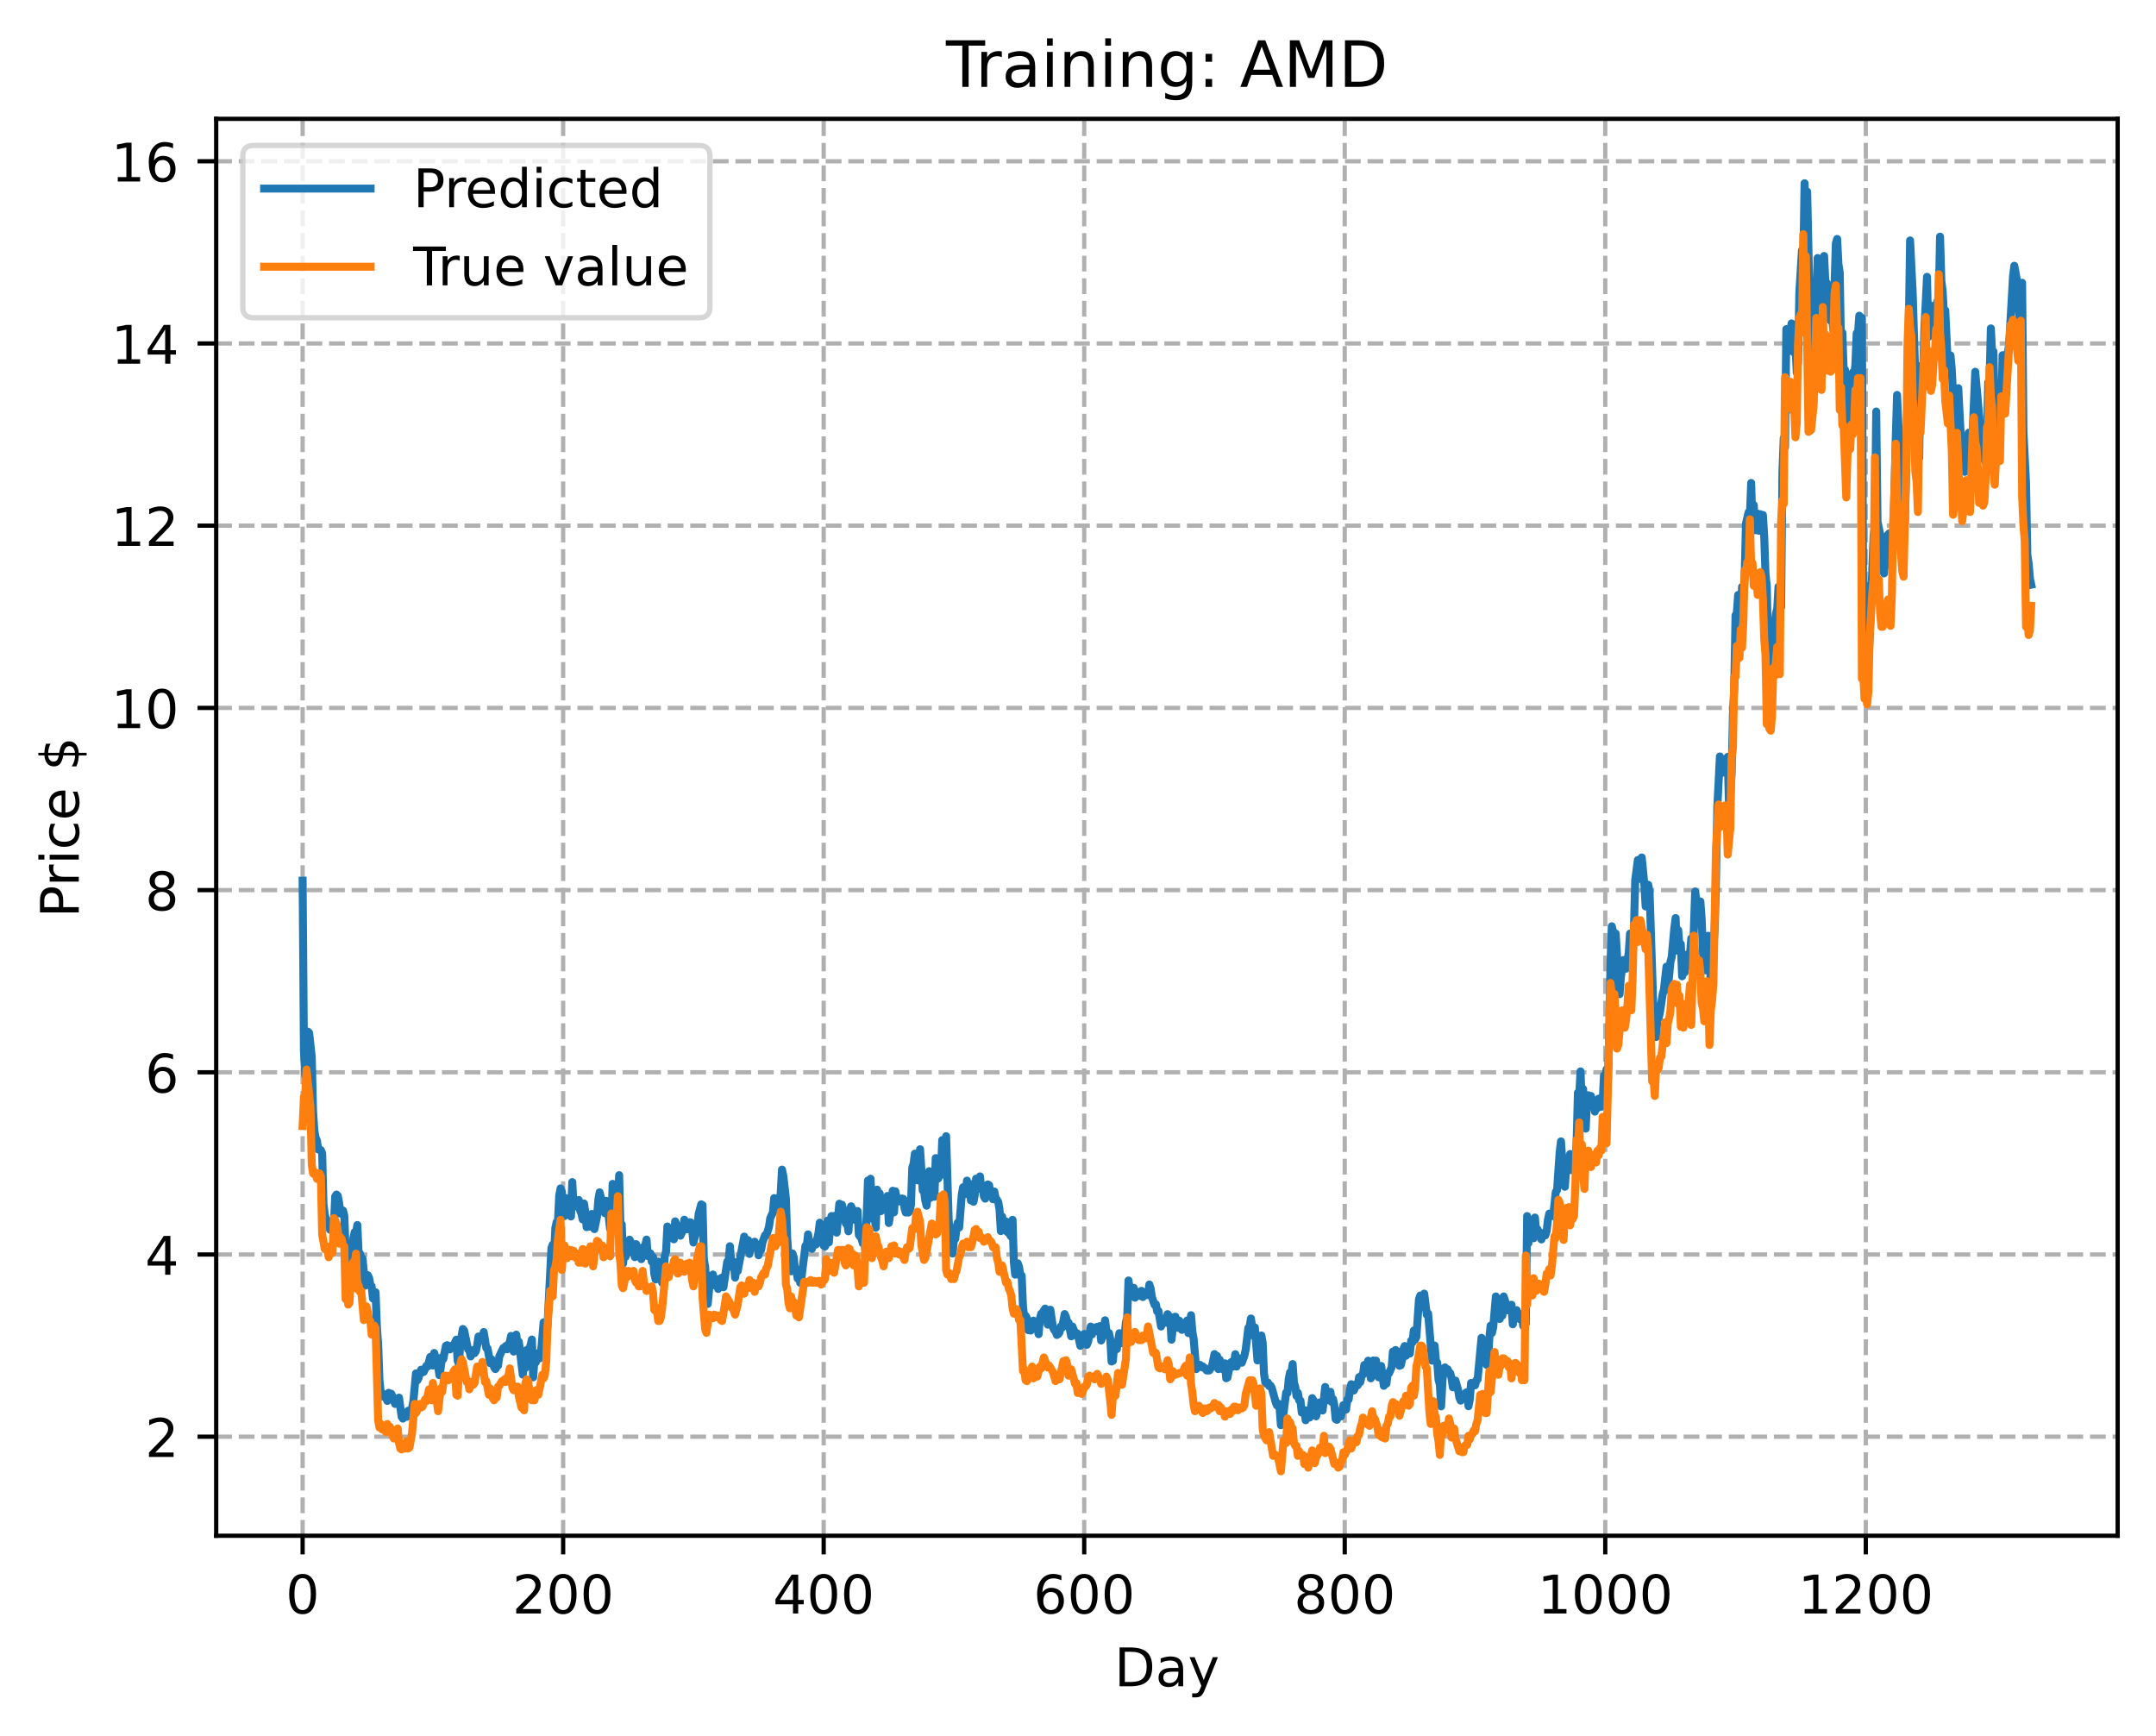 <?xml version="1.0" encoding="utf-8" standalone="no"?>
<!DOCTYPE svg PUBLIC "-//W3C//DTD SVG 1.1//EN"
  "http://www.w3.org/Graphics/SVG/1.1/DTD/svg11.dtd">
<!-- Created with matplotlib (https://matplotlib.org/) -->
<svg height="325.986pt" version="1.1" viewBox="0 0 404.923 325.986" width="404.923pt" xmlns="http://www.w3.org/2000/svg" xmlns:xlink="http://www.w3.org/1999/xlink">
 <defs>
  <style type="text/css">
*{stroke-linecap:butt;stroke-linejoin:round;}
  </style>
 </defs>
 <g id="figure_1">
  <g id="patch_1">
   <path d="M 0 325.986 
L 404.923 325.986 
L 404.923 0 
L 0 0 
z
" style="fill:#ffffff;"/>
  </g>
  <g id="axes_1">
   <g id="patch_2">
    <path d="M 40.603 288.43 
L 397.723 288.43 
L 397.723 22.318 
L 40.603 22.318 
z
" style="fill:#ffffff;"/>
   </g>
   <g id="matplotlib.axis_1">
    <g id="xtick_1">
     <g id="line2d_1">
      <path clip-path="url(#pd364a8932d)" d="M 56.836 288.43 
L 56.836 22.318 
" style="fill:none;stroke:#b0b0b0;stroke-dasharray:2.96,1.28;stroke-dashoffset:0;stroke-width:0.8;"/>
     </g>
     <g id="line2d_2">
      <defs>
       <path d="M 0 0 
L 0 3.5 
" id="m4cdae136aa" style="stroke:#000000;stroke-width:0.8;"/>
      </defs>
      <g>
       <use style="stroke:#000000;stroke-width:0.8;" x="56.836" xlink:href="#m4cdae136aa" y="288.43"/>
      </g>
     </g>
     <g id="text_1">
      <!-- 0 -->
      <defs>
       <path d="M 31.781 66.406 
Q 24.172 66.406 20.328 58.906 
Q 16.5 51.422 16.5 36.375 
Q 16.5 21.391 20.328 13.891 
Q 24.172 6.391 31.781 6.391 
Q 39.453 6.391 43.281 13.891 
Q 47.125 21.391 47.125 36.375 
Q 47.125 51.422 43.281 58.906 
Q 39.453 66.406 31.781 66.406 
z
M 31.781 74.219 
Q 44.047 74.219 50.516 64.516 
Q 56.984 54.828 56.984 36.375 
Q 56.984 17.969 50.516 8.266 
Q 44.047 -1.422 31.781 -1.422 
Q 19.531 -1.422 13.062 8.266 
Q 6.594 17.969 6.594 36.375 
Q 6.594 54.828 13.062 64.516 
Q 19.531 74.219 31.781 74.219 
z
" id="DejaVuSans-48"/>
      </defs>
      <g transform="translate(53.655 303.029)scale(0.1 -0.1)">
       <use xlink:href="#DejaVuSans-48"/>
      </g>
     </g>
    </g>
    <g id="xtick_2">
     <g id="line2d_3">
      <path clip-path="url(#pd364a8932d)" d="M 105.766 288.43 
L 105.766 22.318 
" style="fill:none;stroke:#b0b0b0;stroke-dasharray:2.96,1.28;stroke-dashoffset:0;stroke-width:0.8;"/>
     </g>
     <g id="line2d_4">
      <g>
       <use style="stroke:#000000;stroke-width:0.8;" x="105.766" xlink:href="#m4cdae136aa" y="288.43"/>
      </g>
     </g>
     <g id="text_2">
      <!-- 200 -->
      <defs>
       <path d="M 19.188 8.297 
L 53.609 8.297 
L 53.609 0 
L 7.328 0 
L 7.328 8.297 
Q 12.938 14.109 22.625 23.891 
Q 32.328 33.688 34.812 36.531 
Q 39.547 41.844 41.422 45.531 
Q 43.312 49.219 43.312 52.781 
Q 43.312 58.594 39.234 62.25 
Q 35.156 65.922 28.609 65.922 
Q 23.969 65.922 18.812 64.312 
Q 13.672 62.703 7.812 59.422 
L 7.812 69.391 
Q 13.766 71.781 18.938 73 
Q 24.125 74.219 28.422 74.219 
Q 39.75 74.219 46.484 68.547 
Q 53.219 62.891 53.219 53.422 
Q 53.219 48.922 51.531 44.891 
Q 49.859 40.875 45.406 35.406 
Q 44.188 33.984 37.641 27.219 
Q 31.109 20.453 19.188 8.297 
z
" id="DejaVuSans-50"/>
      </defs>
      <g transform="translate(96.223 303.029)scale(0.1 -0.1)">
       <use xlink:href="#DejaVuSans-50"/>
       <use x="63.623" xlink:href="#DejaVuSans-48"/>
       <use x="127.246" xlink:href="#DejaVuSans-48"/>
      </g>
     </g>
    </g>
    <g id="xtick_3">
     <g id="line2d_5">
      <path clip-path="url(#pd364a8932d)" d="M 154.697 288.43 
L 154.697 22.318 
" style="fill:none;stroke:#b0b0b0;stroke-dasharray:2.96,1.28;stroke-dashoffset:0;stroke-width:0.8;"/>
     </g>
     <g id="line2d_6">
      <g>
       <use style="stroke:#000000;stroke-width:0.8;" x="154.697" xlink:href="#m4cdae136aa" y="288.43"/>
      </g>
     </g>
     <g id="text_3">
      <!-- 400 -->
      <defs>
       <path d="M 37.797 64.312 
L 12.891 25.391 
L 37.797 25.391 
z
M 35.203 72.906 
L 47.609 72.906 
L 47.609 25.391 
L 58.016 25.391 
L 58.016 17.188 
L 47.609 17.188 
L 47.609 0 
L 37.797 0 
L 37.797 17.188 
L 4.891 17.188 
L 4.891 26.703 
z
" id="DejaVuSans-52"/>
      </defs>
      <g transform="translate(145.153 303.029)scale(0.1 -0.1)">
       <use xlink:href="#DejaVuSans-52"/>
       <use x="63.623" xlink:href="#DejaVuSans-48"/>
       <use x="127.246" xlink:href="#DejaVuSans-48"/>
      </g>
     </g>
    </g>
    <g id="xtick_4">
     <g id="line2d_7">
      <path clip-path="url(#pd364a8932d)" d="M 203.628 288.43 
L 203.628 22.318 
" style="fill:none;stroke:#b0b0b0;stroke-dasharray:2.96,1.28;stroke-dashoffset:0;stroke-width:0.8;"/>
     </g>
     <g id="line2d_8">
      <g>
       <use style="stroke:#000000;stroke-width:0.8;" x="203.628" xlink:href="#m4cdae136aa" y="288.43"/>
      </g>
     </g>
     <g id="text_4">
      <!-- 600 -->
      <defs>
       <path d="M 33.016 40.375 
Q 26.375 40.375 22.484 35.828 
Q 18.609 31.297 18.609 23.391 
Q 18.609 15.531 22.484 10.953 
Q 26.375 6.391 33.016 6.391 
Q 39.656 6.391 43.531 10.953 
Q 47.406 15.531 47.406 23.391 
Q 47.406 31.297 43.531 35.828 
Q 39.656 40.375 33.016 40.375 
z
M 52.594 71.297 
L 52.594 62.312 
Q 48.875 64.062 45.094 64.984 
Q 41.312 65.922 37.594 65.922 
Q 27.828 65.922 22.672 59.328 
Q 17.531 52.734 16.797 39.406 
Q 19.672 43.656 24.016 45.922 
Q 28.375 48.188 33.594 48.188 
Q 44.578 48.188 50.953 41.516 
Q 57.328 34.859 57.328 23.391 
Q 57.328 12.156 50.688 5.359 
Q 44.047 -1.422 33.016 -1.422 
Q 20.359 -1.422 13.672 8.266 
Q 6.984 17.969 6.984 36.375 
Q 6.984 53.656 15.188 63.938 
Q 23.391 74.219 37.203 74.219 
Q 40.922 74.219 44.703 73.484 
Q 48.484 72.75 52.594 71.297 
z
" id="DejaVuSans-54"/>
      </defs>
      <g transform="translate(194.084 303.029)scale(0.1 -0.1)">
       <use xlink:href="#DejaVuSans-54"/>
       <use x="63.623" xlink:href="#DejaVuSans-48"/>
       <use x="127.246" xlink:href="#DejaVuSans-48"/>
      </g>
     </g>
    </g>
    <g id="xtick_5">
     <g id="line2d_9">
      <path clip-path="url(#pd364a8932d)" d="M 252.558 288.43 
L 252.558 22.318 
" style="fill:none;stroke:#b0b0b0;stroke-dasharray:2.96,1.28;stroke-dashoffset:0;stroke-width:0.8;"/>
     </g>
     <g id="line2d_10">
      <g>
       <use style="stroke:#000000;stroke-width:0.8;" x="252.558" xlink:href="#m4cdae136aa" y="288.43"/>
      </g>
     </g>
     <g id="text_5">
      <!-- 800 -->
      <defs>
       <path d="M 31.781 34.625 
Q 24.75 34.625 20.719 30.859 
Q 16.703 27.094 16.703 20.516 
Q 16.703 13.922 20.719 10.156 
Q 24.75 6.391 31.781 6.391 
Q 38.812 6.391 42.859 10.172 
Q 46.922 13.969 46.922 20.516 
Q 46.922 27.094 42.891 30.859 
Q 38.875 34.625 31.781 34.625 
z
M 21.922 38.812 
Q 15.578 40.375 12.031 44.719 
Q 8.5 49.078 8.5 55.328 
Q 8.5 64.062 14.719 69.141 
Q 20.953 74.219 31.781 74.219 
Q 42.672 74.219 48.875 69.141 
Q 55.078 64.062 55.078 55.328 
Q 55.078 49.078 51.531 44.719 
Q 48 40.375 41.703 38.812 
Q 48.828 37.156 52.797 32.312 
Q 56.781 27.484 56.781 20.516 
Q 56.781 9.906 50.312 4.234 
Q 43.844 -1.422 31.781 -1.422 
Q 19.734 -1.422 13.25 4.234 
Q 6.781 9.906 6.781 20.516 
Q 6.781 27.484 10.781 32.312 
Q 14.797 37.156 21.922 38.812 
z
M 18.312 54.391 
Q 18.312 48.734 21.844 45.562 
Q 25.391 42.391 31.781 42.391 
Q 38.141 42.391 41.719 45.562 
Q 45.312 48.734 45.312 54.391 
Q 45.312 60.062 41.719 63.234 
Q 38.141 66.406 31.781 66.406 
Q 25.391 66.406 21.844 63.234 
Q 18.312 60.062 18.312 54.391 
z
" id="DejaVuSans-56"/>
      </defs>
      <g transform="translate(243.015 303.029)scale(0.1 -0.1)">
       <use xlink:href="#DejaVuSans-56"/>
       <use x="63.623" xlink:href="#DejaVuSans-48"/>
       <use x="127.246" xlink:href="#DejaVuSans-48"/>
      </g>
     </g>
    </g>
    <g id="xtick_6">
     <g id="line2d_11">
      <path clip-path="url(#pd364a8932d)" d="M 301.489 288.43 
L 301.489 22.318 
" style="fill:none;stroke:#b0b0b0;stroke-dasharray:2.96,1.28;stroke-dashoffset:0;stroke-width:0.8;"/>
     </g>
     <g id="line2d_12">
      <g>
       <use style="stroke:#000000;stroke-width:0.8;" x="301.489" xlink:href="#m4cdae136aa" y="288.43"/>
      </g>
     </g>
     <g id="text_6">
      <!-- 1000 -->
      <defs>
       <path d="M 12.406 8.297 
L 28.516 8.297 
L 28.516 63.922 
L 10.984 60.406 
L 10.984 69.391 
L 28.422 72.906 
L 38.281 72.906 
L 38.281 8.297 
L 54.391 8.297 
L 54.391 0 
L 12.406 0 
z
" id="DejaVuSans-49"/>
      </defs>
      <g transform="translate(288.764 303.029)scale(0.1 -0.1)">
       <use xlink:href="#DejaVuSans-49"/>
       <use x="63.623" xlink:href="#DejaVuSans-48"/>
       <use x="127.246" xlink:href="#DejaVuSans-48"/>
       <use x="190.869" xlink:href="#DejaVuSans-48"/>
      </g>
     </g>
    </g>
    <g id="xtick_7">
     <g id="line2d_13">
      <path clip-path="url(#pd364a8932d)" d="M 350.419 288.43 
L 350.419 22.318 
" style="fill:none;stroke:#b0b0b0;stroke-dasharray:2.96,1.28;stroke-dashoffset:0;stroke-width:0.8;"/>
     </g>
     <g id="line2d_14">
      <g>
       <use style="stroke:#000000;stroke-width:0.8;" x="350.419" xlink:href="#m4cdae136aa" y="288.43"/>
      </g>
     </g>
     <g id="text_7">
      <!-- 1200 -->
      <g transform="translate(337.694 303.029)scale(0.1 -0.1)">
       <use xlink:href="#DejaVuSans-49"/>
       <use x="63.623" xlink:href="#DejaVuSans-50"/>
       <use x="127.246" xlink:href="#DejaVuSans-48"/>
       <use x="190.869" xlink:href="#DejaVuSans-48"/>
      </g>
     </g>
    </g>
    <g id="text_8">
     <!-- Day -->
     <defs>
      <path d="M 19.672 64.797 
L 19.672 8.109 
L 31.594 8.109 
Q 46.688 8.109 53.688 14.938 
Q 60.688 21.781 60.688 36.531 
Q 60.688 51.172 53.688 57.984 
Q 46.688 64.797 31.594 64.797 
z
M 9.812 72.906 
L 30.078 72.906 
Q 51.266 72.906 61.172 64.094 
Q 71.094 55.281 71.094 36.531 
Q 71.094 17.672 61.125 8.828 
Q 51.172 0 30.078 0 
L 9.812 0 
z
" id="DejaVuSans-68"/>
      <path d="M 34.281 27.484 
Q 23.391 27.484 19.188 25 
Q 14.984 22.516 14.984 16.5 
Q 14.984 11.719 18.141 8.906 
Q 21.297 6.109 26.703 6.109 
Q 34.188 6.109 38.703 11.406 
Q 43.219 16.703 43.219 25.484 
L 43.219 27.484 
z
M 52.203 31.203 
L 52.203 0 
L 43.219 0 
L 43.219 8.297 
Q 40.141 3.328 35.547 0.953 
Q 30.953 -1.422 24.312 -1.422 
Q 15.922 -1.422 10.953 3.297 
Q 6 8.016 6 15.922 
Q 6 25.141 12.172 29.828 
Q 18.359 34.516 30.609 34.516 
L 43.219 34.516 
L 43.219 35.406 
Q 43.219 41.609 39.141 45 
Q 35.062 48.391 27.688 48.391 
Q 23 48.391 18.547 47.266 
Q 14.109 46.141 10.016 43.891 
L 10.016 52.203 
Q 14.938 54.109 19.578 55.047 
Q 24.219 56 28.609 56 
Q 40.484 56 46.344 49.844 
Q 52.203 43.703 52.203 31.203 
z
" id="DejaVuSans-97"/>
      <path d="M 32.172 -5.078 
Q 28.375 -14.844 24.75 -17.812 
Q 21.141 -20.797 15.094 -20.797 
L 7.906 -20.797 
L 7.906 -13.281 
L 13.188 -13.281 
Q 16.891 -13.281 18.938 -11.516 
Q 21 -9.766 23.484 -3.219 
L 25.094 0.875 
L 2.984 54.688 
L 12.5 54.688 
L 29.594 11.922 
L 46.688 54.688 
L 56.203 54.688 
z
" id="DejaVuSans-121"/>
     </defs>
     <g transform="translate(209.29 316.707)scale(0.1 -0.1)">
      <use xlink:href="#DejaVuSans-68"/>
      <use x="77.002" xlink:href="#DejaVuSans-97"/>
      <use x="138.281" xlink:href="#DejaVuSans-121"/>
     </g>
    </g>
   </g>
   <g id="matplotlib.axis_2">
    <g id="ytick_1">
     <g id="line2d_15">
      <path clip-path="url(#pd364a8932d)" d="M 40.603 269.832 
L 397.723 269.832 
" style="fill:none;stroke:#b0b0b0;stroke-dasharray:2.96,1.28;stroke-dashoffset:0;stroke-width:0.8;"/>
     </g>
     <g id="line2d_16">
      <defs>
       <path d="M 0 0 
L -3.5 0 
" id="ma3af9a2f30" style="stroke:#000000;stroke-width:0.8;"/>
      </defs>
      <g>
       <use style="stroke:#000000;stroke-width:0.8;" x="40.603" xlink:href="#ma3af9a2f30" y="269.832"/>
      </g>
     </g>
     <g id="text_9">
      <!-- 2 -->
      <g transform="translate(27.241 273.631)scale(0.1 -0.1)">
       <use xlink:href="#DejaVuSans-50"/>
      </g>
     </g>
    </g>
    <g id="ytick_2">
     <g id="line2d_17">
      <path clip-path="url(#pd364a8932d)" d="M 40.603 235.612 
L 397.723 235.612 
" style="fill:none;stroke:#b0b0b0;stroke-dasharray:2.96,1.28;stroke-dashoffset:0;stroke-width:0.8;"/>
     </g>
     <g id="line2d_18">
      <g>
       <use style="stroke:#000000;stroke-width:0.8;" x="40.603" xlink:href="#ma3af9a2f30" y="235.612"/>
      </g>
     </g>
     <g id="text_10">
      <!-- 4 -->
      <g transform="translate(27.241 239.411)scale(0.1 -0.1)">
       <use xlink:href="#DejaVuSans-52"/>
      </g>
     </g>
    </g>
    <g id="ytick_3">
     <g id="line2d_19">
      <path clip-path="url(#pd364a8932d)" d="M 40.603 201.391 
L 397.723 201.391 
" style="fill:none;stroke:#b0b0b0;stroke-dasharray:2.96,1.28;stroke-dashoffset:0;stroke-width:0.8;"/>
     </g>
     <g id="line2d_20">
      <g>
       <use style="stroke:#000000;stroke-width:0.8;" x="40.603" xlink:href="#ma3af9a2f30" y="201.391"/>
      </g>
     </g>
     <g id="text_11">
      <!-- 6 -->
      <g transform="translate(27.241 205.19)scale(0.1 -0.1)">
       <use xlink:href="#DejaVuSans-54"/>
      </g>
     </g>
    </g>
    <g id="ytick_4">
     <g id="line2d_21">
      <path clip-path="url(#pd364a8932d)" d="M 40.603 167.171 
L 397.723 167.171 
" style="fill:none;stroke:#b0b0b0;stroke-dasharray:2.96,1.28;stroke-dashoffset:0;stroke-width:0.8;"/>
     </g>
     <g id="line2d_22">
      <g>
       <use style="stroke:#000000;stroke-width:0.8;" x="40.603" xlink:href="#ma3af9a2f30" y="167.171"/>
      </g>
     </g>
     <g id="text_12">
      <!-- 8 -->
      <g transform="translate(27.241 170.97)scale(0.1 -0.1)">
       <use xlink:href="#DejaVuSans-56"/>
      </g>
     </g>
    </g>
    <g id="ytick_5">
     <g id="line2d_23">
      <path clip-path="url(#pd364a8932d)" d="M 40.603 132.95 
L 397.723 132.95 
" style="fill:none;stroke:#b0b0b0;stroke-dasharray:2.96,1.28;stroke-dashoffset:0;stroke-width:0.8;"/>
     </g>
     <g id="line2d_24">
      <g>
       <use style="stroke:#000000;stroke-width:0.8;" x="40.603" xlink:href="#ma3af9a2f30" y="132.95"/>
      </g>
     </g>
     <g id="text_13">
      <!-- 10 -->
      <g transform="translate(20.878 136.749)scale(0.1 -0.1)">
       <use xlink:href="#DejaVuSans-49"/>
       <use x="63.623" xlink:href="#DejaVuSans-48"/>
      </g>
     </g>
    </g>
    <g id="ytick_6">
     <g id="line2d_25">
      <path clip-path="url(#pd364a8932d)" d="M 40.603 98.73 
L 397.723 98.73 
" style="fill:none;stroke:#b0b0b0;stroke-dasharray:2.96,1.28;stroke-dashoffset:0;stroke-width:0.8;"/>
     </g>
     <g id="line2d_26">
      <g>
       <use style="stroke:#000000;stroke-width:0.8;" x="40.603" xlink:href="#ma3af9a2f30" y="98.73"/>
      </g>
     </g>
     <g id="text_14">
      <!-- 12 -->
      <g transform="translate(20.878 102.529)scale(0.1 -0.1)">
       <use xlink:href="#DejaVuSans-49"/>
       <use x="63.623" xlink:href="#DejaVuSans-50"/>
      </g>
     </g>
    </g>
    <g id="ytick_7">
     <g id="line2d_27">
      <path clip-path="url(#pd364a8932d)" d="M 40.603 64.509 
L 397.723 64.509 
" style="fill:none;stroke:#b0b0b0;stroke-dasharray:2.96,1.28;stroke-dashoffset:0;stroke-width:0.8;"/>
     </g>
     <g id="line2d_28">
      <g>
       <use style="stroke:#000000;stroke-width:0.8;" x="40.603" xlink:href="#ma3af9a2f30" y="64.509"/>
      </g>
     </g>
     <g id="text_15">
      <!-- 14 -->
      <g transform="translate(20.878 68.309)scale(0.1 -0.1)">
       <use xlink:href="#DejaVuSans-49"/>
       <use x="63.623" xlink:href="#DejaVuSans-52"/>
      </g>
     </g>
    </g>
    <g id="ytick_8">
     <g id="line2d_29">
      <path clip-path="url(#pd364a8932d)" d="M 40.603 30.289 
L 397.723 30.289 
" style="fill:none;stroke:#b0b0b0;stroke-dasharray:2.96,1.28;stroke-dashoffset:0;stroke-width:0.8;"/>
     </g>
     <g id="line2d_30">
      <g>
       <use style="stroke:#000000;stroke-width:0.8;" x="40.603" xlink:href="#ma3af9a2f30" y="30.289"/>
      </g>
     </g>
     <g id="text_16">
      <!-- 16 -->
      <g transform="translate(20.878 34.088)scale(0.1 -0.1)">
       <use xlink:href="#DejaVuSans-49"/>
       <use x="63.623" xlink:href="#DejaVuSans-54"/>
      </g>
     </g>
    </g>
    <g id="text_17">
     <!-- Price $ -->
     <defs>
      <path d="M 19.672 64.797 
L 19.672 37.406 
L 32.078 37.406 
Q 38.969 37.406 42.719 40.969 
Q 46.484 44.531 46.484 51.125 
Q 46.484 57.672 42.719 61.234 
Q 38.969 64.797 32.078 64.797 
z
M 9.812 72.906 
L 32.078 72.906 
Q 44.344 72.906 50.609 67.359 
Q 56.891 61.812 56.891 51.125 
Q 56.891 40.328 50.609 34.812 
Q 44.344 29.297 32.078 29.297 
L 19.672 29.297 
L 19.672 0 
L 9.812 0 
z
" id="DejaVuSans-80"/>
      <path d="M 41.109 46.297 
Q 39.594 47.172 37.812 47.578 
Q 36.031 48 33.891 48 
Q 26.266 48 22.188 43.047 
Q 18.109 38.094 18.109 28.812 
L 18.109 0 
L 9.078 0 
L 9.078 54.688 
L 18.109 54.688 
L 18.109 46.188 
Q 20.953 51.172 25.484 53.578 
Q 30.031 56 36.531 56 
Q 37.453 56 38.578 55.875 
Q 39.703 55.766 41.062 55.516 
z
" id="DejaVuSans-114"/>
      <path d="M 9.422 54.688 
L 18.406 54.688 
L 18.406 0 
L 9.422 0 
z
M 9.422 75.984 
L 18.406 75.984 
L 18.406 64.594 
L 9.422 64.594 
z
" id="DejaVuSans-105"/>
      <path d="M 48.781 52.594 
L 48.781 44.188 
Q 44.969 46.297 41.141 47.344 
Q 37.312 48.391 33.406 48.391 
Q 24.656 48.391 19.812 42.844 
Q 14.984 37.312 14.984 27.297 
Q 14.984 17.281 19.812 11.734 
Q 24.656 6.203 33.406 6.203 
Q 37.312 6.203 41.141 7.25 
Q 44.969 8.297 48.781 10.406 
L 48.781 2.094 
Q 45.016 0.344 40.984 -0.531 
Q 36.969 -1.422 32.422 -1.422 
Q 20.062 -1.422 12.781 6.344 
Q 5.516 14.109 5.516 27.297 
Q 5.516 40.672 12.859 48.328 
Q 20.219 56 33.016 56 
Q 37.156 56 41.109 55.141 
Q 45.062 54.297 48.781 52.594 
z
" id="DejaVuSans-99"/>
      <path d="M 56.203 29.594 
L 56.203 25.203 
L 14.891 25.203 
Q 15.484 15.922 20.484 11.062 
Q 25.484 6.203 34.422 6.203 
Q 39.594 6.203 44.453 7.469 
Q 49.312 8.734 54.109 11.281 
L 54.109 2.781 
Q 49.266 0.734 44.188 -0.344 
Q 39.109 -1.422 33.891 -1.422 
Q 20.797 -1.422 13.156 6.188 
Q 5.516 13.812 5.516 26.812 
Q 5.516 40.234 12.766 48.109 
Q 20.016 56 32.328 56 
Q 43.359 56 49.781 48.891 
Q 56.203 41.797 56.203 29.594 
z
M 47.219 32.234 
Q 47.125 39.594 43.094 43.984 
Q 39.062 48.391 32.422 48.391 
Q 24.906 48.391 20.391 44.141 
Q 15.875 39.891 15.188 32.172 
z
" id="DejaVuSans-101"/>
      <path id="DejaVuSans-32"/>
      <path d="M 33.797 -14.703 
L 28.906 -14.703 
L 28.859 0 
Q 23.734 0.094 18.609 1.188 
Q 13.484 2.297 8.297 4.5 
L 8.297 13.281 
Q 13.281 10.156 18.375 8.562 
Q 23.484 6.984 28.906 6.938 
L 28.906 29.203 
Q 18.109 30.953 13.203 35.156 
Q 8.297 39.359 8.297 46.688 
Q 8.297 54.641 13.625 59.219 
Q 18.953 63.812 28.906 64.5 
L 28.906 75.984 
L 33.797 75.984 
L 33.797 64.656 
Q 38.328 64.453 42.578 63.688 
Q 46.828 62.938 50.875 61.625 
L 50.875 53.078 
Q 46.828 55.125 42.547 56.25 
Q 38.281 57.375 33.797 57.562 
L 33.797 36.719 
Q 44.875 35.016 50.094 30.609 
Q 55.328 26.219 55.328 18.609 
Q 55.328 10.359 49.781 5.594 
Q 44.234 0.828 33.797 0.094 
z
M 28.906 37.594 
L 28.906 57.625 
Q 23.25 56.984 20.266 54.391 
Q 17.281 51.812 17.281 47.516 
Q 17.281 43.312 20.031 40.969 
Q 22.797 38.625 28.906 37.594 
z
M 33.797 28.219 
L 33.797 7.078 
Q 39.984 7.906 43.141 10.594 
Q 46.297 13.281 46.297 17.672 
Q 46.297 21.969 43.281 24.5 
Q 40.281 27.047 33.797 28.219 
z
" id="DejaVuSans-36"/>
     </defs>
     <g transform="translate(14.798 172.342)rotate(-90)scale(0.1 -0.1)">
      <use xlink:href="#DejaVuSans-80"/>
      <use x="58.553" xlink:href="#DejaVuSans-114"/>
      <use x="99.666" xlink:href="#DejaVuSans-105"/>
      <use x="127.449" xlink:href="#DejaVuSans-99"/>
      <use x="182.43" xlink:href="#DejaVuSans-101"/>
      <use x="243.953" xlink:href="#DejaVuSans-32"/>
      <use x="275.74" xlink:href="#DejaVuSans-36"/>
     </g>
    </g>
   </g>
   <g id="line2d_31">
    <path clip-path="url(#pd364a8932d)" d="M 56.836 165.401 
L 57.081 197.278 
L 57.325 201.911 
L 57.57 200.231 
L 57.814 193.749 
L 58.059 193.989 
L 58.548 198.445 
L 58.793 208.607 
L 59.038 212.329 
L 59.282 213.677 
L 59.527 214.242 
L 59.772 215.875 
L 60.261 216.006 
L 60.506 216.631 
L 60.75 226.036 
L 60.995 228.107 
L 61.484 229.781 
L 61.729 229.744 
L 61.974 230.947 
L 62.218 229.357 
L 62.463 230.244 
L 62.708 230.267 
L 62.952 224.712 
L 63.197 224.35 
L 63.441 224.603 
L 63.686 225.864 
L 63.931 227.932 
L 64.175 227.494 
L 64.42 227.355 
L 64.665 228.338 
L 64.909 235.017 
L 65.154 237.758 
L 65.399 235.949 
L 65.643 238.593 
L 65.888 239.035 
L 66.377 232.433 
L 66.622 231.397 
L 66.867 231.608 
L 67.111 230.07 
L 67.356 235.403 
L 67.601 235.422 
L 67.845 236.177 
L 68.09 236.354 
L 68.579 241.468 
L 68.824 241.073 
L 69.069 239.495 
L 69.313 239.968 
L 69.558 241.311 
L 69.802 241.585 
L 70.047 243.886 
L 70.292 242.821 
L 70.536 242.699 
L 70.781 249.138 
L 71.026 252.557 
L 71.27 259.335 
L 71.515 261.628 
L 71.76 261.648 
L 72.004 262.323 
L 72.249 261.92 
L 72.738 263.109 
L 72.983 261.591 
L 73.228 261.862 
L 73.472 261.75 
L 73.717 262.235 
L 74.206 263.675 
L 74.451 263.029 
L 74.696 263.632 
L 74.94 262.497 
L 75.429 266.08 
L 75.674 266.433 
L 75.919 265.581 
L 76.163 265.94 
L 76.408 266.097 
L 76.653 264.961 
L 76.897 265.818 
L 77.142 265.824 
L 77.631 263.171 
L 78.121 257.949 
L 78.365 259.265 
L 78.61 258.843 
L 78.855 257.725 
L 79.099 257.246 
L 79.344 257.755 
L 79.589 257.646 
L 80.078 256.522 
L 80.323 256.648 
L 80.812 254.841 
L 81.056 254.762 
L 81.301 256.465 
L 81.546 254.105 
L 82.28 256.505 
L 82.524 258.273 
L 82.769 256.936 
L 83.014 254.905 
L 83.258 255.242 
L 83.748 252.759 
L 83.992 252.638 
L 84.237 253.233 
L 84.482 253.439 
L 84.726 252.797 
L 84.971 253.114 
L 85.705 251.606 
L 85.95 255.528 
L 86.194 256.26 
L 86.439 252.283 
L 86.928 249.601 
L 87.173 249.907 
L 87.907 253.427 
L 88.151 253.612 
L 88.396 254.758 
L 88.641 253.635 
L 88.885 253.567 
L 89.13 254.145 
L 89.375 253.762 
L 89.619 252.655 
L 89.864 251.01 
L 90.353 251.399 
L 90.598 251.76 
L 90.843 250.174 
L 91.332 253.177 
L 91.577 253.276 
L 92.066 256.031 
L 92.311 255.287 
L 92.555 255.678 
L 92.8 256.806 
L 93.044 257.129 
L 93.289 256.672 
L 93.534 256.488 
L 93.778 254.747 
L 94.512 253.18 
L 94.757 253.244 
L 95.002 252.797 
L 95.246 253.416 
L 95.491 252.495 
L 95.736 252.1 
L 95.98 250.902 
L 96.47 253.845 
L 96.959 250.664 
L 97.204 252.509 
L 97.448 252.004 
L 98.182 258.176 
L 98.427 255.952 
L 98.672 256.925 
L 98.916 253.563 
L 99.161 253.603 
L 99.405 253.344 
L 99.65 252.636 
L 99.895 251.586 
L 100.139 258.673 
L 100.384 255.246 
L 100.629 255.872 
L 101.118 254.11 
L 101.363 255.115 
L 101.607 254.022 
L 102.097 248.351 
L 102.341 251.556 
L 102.586 251.945 
L 102.831 248.846 
L 103.565 234.411 
L 103.809 233.753 
L 104.054 235.949 
L 104.299 230.638 
L 104.543 229.531 
L 104.788 229.421 
L 105.032 224.484 
L 105.277 223.194 
L 105.522 223.829 
L 105.766 227.675 
L 106.011 228.395 
L 106.256 225.012 
L 106.5 228.039 
L 106.745 227.635 
L 106.99 225.785 
L 107.234 228.466 
L 107.479 222.013 
L 107.724 226.686 
L 107.968 225.577 
L 108.213 226.478 
L 108.458 226.333 
L 108.702 225.374 
L 108.947 227.316 
L 109.192 227.922 
L 109.436 229.021 
L 109.681 226.034 
L 109.926 227.617 
L 110.17 230.47 
L 110.415 229.153 
L 110.66 230.38 
L 110.904 228.799 
L 111.149 228.002 
L 111.393 228.297 
L 111.638 230.844 
L 112.127 228.483 
L 112.372 225.336 
L 112.617 223.932 
L 113.351 226.937 
L 113.595 227.852 
L 113.84 225.532 
L 114.329 228.544 
L 114.574 230.764 
L 114.819 230.156 
L 115.063 222.346 
L 115.308 225.669 
L 115.553 224.069 
L 115.797 226.357 
L 116.042 225.828 
L 116.287 220.714 
L 116.531 230.816 
L 116.776 229.979 
L 117.02 237.325 
L 117.265 234.83 
L 117.51 236.023 
L 117.754 234.551 
L 117.999 234.159 
L 118.244 232.827 
L 118.488 233.316 
L 118.733 235.226 
L 118.978 234.233 
L 119.222 236.107 
L 119.467 233.668 
L 119.956 234.867 
L 120.446 236.486 
L 120.69 235.734 
L 120.935 234.113 
L 121.18 233.907 
L 121.424 232.813 
L 121.669 235.909 
L 122.158 235.408 
L 122.403 236.942 
L 122.648 236.06 
L 122.892 239.289 
L 123.137 240.303 
L 123.381 239.189 
L 123.626 236.93 
L 123.871 239.931 
L 124.115 240.23 
L 124.36 240.924 
L 124.605 240.195 
L 124.849 235.768 
L 125.094 235.082 
L 125.339 230.353 
L 125.828 232.18 
L 126.073 231.74 
L 126.317 232.465 
L 126.562 232.765 
L 126.807 229.386 
L 127.785 232.085 
L 128.275 231.045 
L 128.519 229.081 
L 129.008 230.883 
L 129.253 229.989 
L 129.498 229.537 
L 129.742 229.601 
L 129.987 230.814 
L 130.232 233.362 
L 130.966 230.507 
L 131.21 228.001 
L 131.7 226.192 
L 131.944 226.343 
L 132.189 236.534 
L 132.434 237.898 
L 132.923 244.897 
L 133.412 239.664 
L 133.657 239.957 
L 133.902 239.371 
L 134.146 241.38 
L 134.391 240.615 
L 134.636 240.677 
L 134.88 242.077 
L 135.125 240.179 
L 135.369 240.258 
L 135.614 239.938 
L 135.859 241.767 
L 136.593 236.938 
L 136.837 236.976 
L 137.082 234.054 
L 137.327 236.803 
L 137.571 237.996 
L 137.816 236.999 
L 138.061 239.952 
L 138.305 238.277 
L 138.55 238.72 
L 139.773 232.248 
L 140.018 234.657 
L 140.263 234.593 
L 140.507 232.913 
L 140.752 235.501 
L 140.996 233.89 
L 141.241 233.496 
L 141.486 234.257 
L 141.73 233.204 
L 141.975 233.825 
L 142.22 234.018 
L 142.464 235.757 
L 142.709 234.548 
L 142.954 234.705 
L 143.198 233.324 
L 143.688 231.992 
L 143.932 232.021 
L 144.422 230.409 
L 144.666 228.79 
L 145.156 227.703 
L 145.4 225.019 
L 145.645 225.643 
L 145.89 225.448 
L 146.134 227.199 
L 146.624 224.097 
L 146.868 219.671 
L 147.113 220.821 
L 147.602 225.049 
L 147.847 232.592 
L 148.091 235.876 
L 148.336 236.215 
L 148.581 238.762 
L 148.825 235.409 
L 149.07 236.1 
L 149.315 238.581 
L 149.559 238.385 
L 149.804 240.122 
L 150.049 239.165 
L 150.293 240.936 
L 150.538 239.838 
L 151.272 233.983 
L 151.517 234.099 
L 151.761 231.829 
L 152.006 233.325 
L 152.251 233.734 
L 152.495 234.561 
L 152.74 233.4 
L 152.984 233.762 
L 153.229 233.752 
L 153.718 231.577 
L 153.963 229.631 
L 154.208 232.49 
L 154.452 232.962 
L 154.697 233.95 
L 154.942 234.111 
L 155.186 233.571 
L 155.431 229.246 
L 155.676 233.346 
L 155.92 230.108 
L 156.165 228.387 
L 156.41 228.533 
L 156.654 228.368 
L 156.899 228.633 
L 157.144 231.504 
L 157.633 226.073 
L 157.878 227.026 
L 158.122 226.256 
L 158.367 227.207 
L 158.856 229.784 
L 159.101 229.415 
L 159.345 231.256 
L 159.59 227.499 
L 159.835 226.561 
L 160.079 227.051 
L 160.324 229.028 
L 160.569 229.093 
L 161.058 227.45 
L 161.303 231.949 
L 161.792 232.581 
L 162.037 233.498 
L 162.281 232.888 
L 162.526 234.784 
L 163.015 221.722 
L 163.26 224.444 
L 163.505 221.38 
L 163.749 226.999 
L 163.994 228.972 
L 164.239 228.248 
L 164.483 230.588 
L 164.728 223.44 
L 164.972 225.785 
L 165.217 224.129 
L 165.462 227.465 
L 165.706 225.012 
L 165.951 225.42 
L 166.196 226.445 
L 166.44 225.799 
L 166.685 224.621 
L 166.93 229.691 
L 167.419 226.84 
L 167.664 223.64 
L 167.908 227.685 
L 168.153 223.735 
L 168.398 224.992 
L 168.642 225.106 
L 168.887 225.641 
L 169.132 225.54 
L 169.376 225.101 
L 169.621 225.144 
L 169.866 226.855 
L 170.11 227.727 
L 170.355 225.643 
L 170.6 227.735 
L 170.844 227.49 
L 171.089 226.277 
L 171.333 219.302 
L 171.578 218.575 
L 171.823 216.673 
L 172.067 217.526 
L 172.312 221.681 
L 172.557 217.191 
L 172.801 215.847 
L 173.291 223.548 
L 173.535 223.62 
L 173.78 225.464 
L 174.025 226.445 
L 174.269 224.314 
L 174.514 219.967 
L 174.759 224.958 
L 175.003 220.827 
L 175.493 224.767 
L 175.737 217.51 
L 175.982 220.541 
L 176.227 221.333 
L 176.471 218.493 
L 176.716 220.687 
L 176.96 214.127 
L 177.205 217.354 
L 177.45 214.671 
L 177.694 213.392 
L 178.184 229.489 
L 178.673 232.682 
L 178.918 235.424 
L 179.162 232.798 
L 179.407 232.693 
L 179.652 230.46 
L 179.896 229.622 
L 180.141 230.549 
L 180.63 224.369 
L 180.875 222.982 
L 181.12 223.478 
L 181.364 224.26 
L 181.609 221.736 
L 181.854 223.715 
L 182.098 222.462 
L 182.343 225.452 
L 182.588 222.391 
L 182.832 225.707 
L 183.077 224.356 
L 183.321 221.37 
L 183.566 221.606 
L 183.811 222.848 
L 184.055 220.938 
L 184.3 223.367 
L 184.545 223.047 
L 184.789 224.716 
L 185.034 225.122 
L 185.279 222.961 
L 185.523 222.447 
L 185.768 222.595 
L 186.013 224.202 
L 186.257 223.711 
L 186.502 225.233 
L 186.747 223.787 
L 186.991 225.064 
L 187.236 225.313 
L 187.481 225.733 
L 187.725 227.202 
L 187.97 231.215 
L 188.215 228.488 
L 188.459 230.126 
L 188.704 229.489 
L 188.948 229.421 
L 189.193 231.402 
L 189.438 229.921 
L 189.682 231.926 
L 189.927 232.275 
L 190.172 229.1 
L 190.416 237.095 
L 190.661 239.393 
L 190.906 237.27 
L 191.15 237.261 
L 191.395 237.94 
L 191.64 239.62 
L 191.884 239.574 
L 192.129 245.432 
L 192.374 247.5 
L 192.618 247.092 
L 192.863 247.543 
L 193.108 249.821 
L 193.352 249.404 
L 193.597 249.895 
L 194.086 248.036 
L 194.331 248.813 
L 194.575 248.73 
L 194.82 249.337 
L 195.065 250.58 
L 195.309 247.66 
L 195.554 246.722 
L 195.799 247.02 
L 196.043 246.132 
L 196.288 245.771 
L 196.533 246.341 
L 196.777 248.779 
L 197.022 248.062 
L 197.267 245.985 
L 197.756 249.305 
L 198.001 249.812 
L 198.245 250.035 
L 198.49 250.726 
L 198.735 250.584 
L 198.979 250.262 
L 199.224 249.116 
L 199.469 249.364 
L 199.958 246.797 
L 200.203 247.349 
L 200.447 248.345 
L 200.692 248.401 
L 201.181 250.979 
L 201.426 249.138 
L 201.67 249.879 
L 201.915 250.139 
L 202.16 250.84 
L 202.404 250.489 
L 202.894 252.762 
L 203.138 252.451 
L 203.383 251.941 
L 203.628 250.54 
L 203.872 252.358 
L 204.117 252.573 
L 204.362 251.995 
L 204.851 249.149 
L 205.096 250.626 
L 205.34 249.664 
L 205.585 249.724 
L 205.83 249.275 
L 206.074 249.204 
L 206.319 250.132 
L 206.563 249.062 
L 206.808 251.765 
L 207.053 251.119 
L 207.297 249.93 
L 207.542 247.968 
L 207.787 249.921 
L 208.031 250.448 
L 208.276 250.349 
L 208.521 251.472 
L 208.765 255.716 
L 209.01 255.584 
L 209.255 252.856 
L 209.744 253.39 
L 210.233 250.391 
L 210.478 251.109 
L 210.723 252.262 
L 211.212 250.891 
L 211.457 248.361 
L 211.701 247.406 
L 211.946 240.489 
L 212.191 242.375 
L 212.435 243.079 
L 212.68 242.871 
L 212.924 241.87 
L 213.169 243.722 
L 213.414 243.419 
L 213.658 242.622 
L 214.148 243.4 
L 214.392 242.44 
L 214.637 243.6 
L 214.882 242.967 
L 215.126 242.732 
L 215.371 243.234 
L 215.616 243.229 
L 215.86 241.247 
L 216.105 242.036 
L 216.35 243.644 
L 216.839 245.065 
L 217.084 244.971 
L 217.328 246.297 
L 217.573 246.208 
L 218.062 249.13 
L 218.307 247.942 
L 218.551 247.89 
L 218.796 248.395 
L 219.041 248.437 
L 219.285 246.815 
L 219.775 247.49 
L 220.019 251.61 
L 220.509 247.363 
L 220.753 247.292 
L 220.998 248.728 
L 221.243 249.394 
L 221.487 248.039 
L 221.732 248.4 
L 221.977 249.77 
L 222.711 249.1 
L 222.955 248.003 
L 223.2 250.38 
L 223.445 249.415 
L 223.689 247.014 
L 223.934 250.071 
L 224.179 251.477 
L 224.668 257.137 
L 224.912 256.472 
L 225.157 256.55 
L 225.402 256.352 
L 225.646 256.765 
L 225.891 256.625 
L 226.136 256.936 
L 226.38 256.975 
L 226.625 257.393 
L 227.114 257.392 
L 227.604 256.69 
L 228.093 254.315 
L 228.338 254.84 
L 228.582 254.671 
L 228.827 257.134 
L 229.072 255.364 
L 229.561 257.123 
L 229.806 256.892 
L 230.05 256.046 
L 230.295 258.859 
L 230.539 258.709 
L 231.029 256.076 
L 231.273 255.802 
L 231.518 256.679 
L 231.763 255.972 
L 232.007 254.333 
L 232.252 256.662 
L 232.497 255.365 
L 232.741 255.142 
L 232.986 255.133 
L 233.231 255.939 
L 233.72 254.564 
L 233.965 253.414 
L 234.454 249.393 
L 234.699 249.143 
L 234.943 247.632 
L 235.433 250.87 
L 235.677 249.312 
L 236.167 255.505 
L 236.411 251.249 
L 236.656 253.72 
L 236.9 250.82 
L 237.145 252.19 
L 237.39 257.921 
L 237.634 259.622 
L 237.879 259.87 
L 238.124 259.661 
L 238.368 260.33 
L 238.613 260.215 
L 238.858 260.672 
L 239.592 263.37 
L 239.836 263.96 
L 240.081 263.622 
L 240.326 264.537 
L 240.57 267.669 
L 240.815 265.866 
L 241.06 265.394 
L 241.549 261.562 
L 241.794 261.613 
L 242.038 259.009 
L 242.283 257.76 
L 242.527 258.04 
L 242.772 256.189 
L 243.017 259.68 
L 243.261 260.48 
L 243.506 262.186 
L 243.751 261.583 
L 243.995 263.005 
L 244.24 263.059 
L 244.485 265.301 
L 244.729 264.756 
L 244.974 264.889 
L 245.219 266.74 
L 245.463 264.889 
L 245.953 266.237 
L 246.197 264.757 
L 246.442 262.588 
L 246.931 263.354 
L 247.176 265.998 
L 247.421 265.061 
L 247.665 264.811 
L 247.91 263.379 
L 248.155 263.377 
L 248.399 264.913 
L 248.888 260.487 
L 249.133 262.459 
L 249.378 262.992 
L 249.867 261.397 
L 250.112 263.318 
L 250.356 262.753 
L 250.601 263.914 
L 250.846 266.527 
L 251.09 266.661 
L 251.335 265.227 
L 251.58 265.376 
L 251.824 266.038 
L 252.314 263.884 
L 252.803 264.736 
L 253.048 262.867 
L 253.292 262.83 
L 253.537 260.923 
L 253.782 259.97 
L 254.026 261.126 
L 254.271 261.15 
L 254.76 259.92 
L 255.005 260.166 
L 255.249 258.646 
L 255.494 259.562 
L 255.739 258.297 
L 255.983 258.163 
L 256.228 256.36 
L 256.717 257.66 
L 256.962 255.548 
L 257.451 258.872 
L 257.941 255.51 
L 258.185 257.689 
L 258.43 255.534 
L 258.675 257.667 
L 258.919 258.68 
L 259.164 258.568 
L 259.409 256.542 
L 259.898 260.277 
L 260.143 259.566 
L 260.387 259.875 
L 260.632 257.959 
L 260.876 257.922 
L 261.366 256.769 
L 261.61 253.848 
L 261.855 254.525 
L 262.1 253.55 
L 262.344 254.408 
L 262.589 253.857 
L 262.834 256.518 
L 263.078 256.42 
L 263.323 255.417 
L 263.568 253.413 
L 263.812 252.805 
L 264.057 254.637 
L 264.302 253.374 
L 264.546 253.224 
L 264.791 254.209 
L 265.036 251.791 
L 265.28 252.13 
L 265.525 249.898 
L 265.77 251.607 
L 266.014 251.071 
L 266.503 243.986 
L 266.748 243.313 
L 267.237 244.101 
L 267.482 242.961 
L 267.971 246.929 
L 268.216 246.677 
L 268.95 255.554 
L 269.195 253.699 
L 269.439 252.709 
L 269.684 255.575 
L 269.929 255.906 
L 270.173 259.114 
L 270.418 260.059 
L 270.663 264.136 
L 270.907 259.393 
L 271.152 256.97 
L 271.397 256.817 
L 271.641 257.32 
L 271.886 257.169 
L 272.131 257.715 
L 272.375 257.904 
L 272.62 258.859 
L 272.864 260.562 
L 273.109 259.669 
L 273.354 259.294 
L 273.843 261.032 
L 274.088 262.507 
L 274.332 263.055 
L 274.577 262.17 
L 274.822 262.26 
L 275.066 262.498 
L 275.311 261.558 
L 275.556 261.457 
L 275.8 264.105 
L 276.045 262.809 
L 276.29 259.735 
L 276.534 260.282 
L 276.779 259.807 
L 277.024 260.183 
L 277.268 259.228 
L 277.513 259.076 
L 278.247 251.261 
L 278.491 253.255 
L 278.736 252.234 
L 278.981 255.358 
L 279.225 256.352 
L 279.47 255.847 
L 279.715 251.253 
L 279.959 248.968 
L 280.204 250.349 
L 280.449 249.256 
L 280.938 243.485 
L 281.183 246.08 
L 281.427 245.938 
L 281.672 247.718 
L 281.917 245.939 
L 282.161 247.088 
L 282.406 243.49 
L 282.895 244.978 
L 283.14 246.092 
L 283.385 246.044 
L 283.629 246.112 
L 283.874 245.045 
L 284.118 248.727 
L 284.363 247.092 
L 284.852 246.065 
L 285.342 247.66 
L 285.586 247.845 
L 285.831 246.823 
L 286.076 249.018 
L 286.32 247.915 
L 286.565 248.57 
L 286.81 228.394 
L 287.054 233.489 
L 287.299 230.586 
L 287.544 229.826 
L 287.788 231.669 
L 288.033 232.554 
L 288.278 228.668 
L 288.522 231.688 
L 288.767 230.864 
L 289.012 231.889 
L 289.256 231.486 
L 289.501 232.785 
L 289.746 231.776 
L 289.99 232.038 
L 290.235 232.02 
L 290.479 231.208 
L 290.724 229.055 
L 290.969 227.934 
L 291.213 228.056 
L 291.458 227.913 
L 291.703 228.402 
L 292.192 223.869 
L 292.437 223.501 
L 292.926 216.329 
L 293.171 214.368 
L 293.66 221.737 
L 293.905 222.892 
L 294.149 219.393 
L 294.394 218.231 
L 294.639 217.881 
L 294.883 216.739 
L 295.128 219.763 
L 295.373 218.542 
L 295.862 218.06 
L 296.106 214.576 
L 296.351 205.224 
L 296.596 205.794 
L 296.84 201.221 
L 297.085 207.699 
L 297.33 204.528 
L 297.574 210.633 
L 297.819 211.965 
L 298.064 206.321 
L 298.308 205.705 
L 298.553 206.311 
L 298.798 205.835 
L 299.042 206.782 
L 299.287 206.914 
L 299.532 208.773 
L 299.776 207.548 
L 300.021 208.121 
L 300.266 206.33 
L 300.755 207.862 
L 301 207.028 
L 301.244 202.003 
L 301.489 202.384 
L 301.734 200.819 
L 301.978 203.121 
L 302.223 194.878 
L 302.467 180.979 
L 302.712 173.97 
L 303.201 175.955 
L 303.446 175.334 
L 303.691 179.249 
L 303.935 185.891 
L 304.18 186.721 
L 304.425 183.444 
L 304.914 180.312 
L 305.159 180.668 
L 305.403 181.937 
L 305.893 178.98 
L 306.137 175.341 
L 306.627 179.383 
L 306.871 174.411 
L 307.116 165.261 
L 307.605 161.521 
L 307.85 165.069 
L 308.094 164.015 
L 308.339 161.047 
L 308.828 166.073 
L 309.073 170.247 
L 309.318 170.251 
L 309.562 166.176 
L 309.807 167.533 
L 310.541 189.885 
L 310.786 189.979 
L 311.03 194.773 
L 311.275 191.56 
L 311.52 191.229 
L 311.764 190.045 
L 312.254 186.804 
L 312.498 185.872 
L 312.988 181.544 
L 313.232 185.882 
L 313.722 180.682 
L 313.966 179.743 
L 314.455 174.329 
L 314.7 172.415 
L 314.945 178.534 
L 315.189 174.687 
L 315.434 177.791 
L 315.679 177.319 
L 315.923 183.359 
L 316.168 182.135 
L 316.413 182.622 
L 316.657 179.338 
L 316.902 181.46 
L 317.147 179.144 
L 317.391 179.377 
L 317.636 176.272 
L 317.881 181.697 
L 318.37 167.437 
L 318.615 169.203 
L 318.859 171.845 
L 319.349 169.311 
L 319.593 172.593 
L 319.838 179.081 
L 320.327 182.246 
L 320.572 176.727 
L 320.816 175.748 
L 321.061 176.627 
L 321.306 185.418 
L 321.55 180.338 
L 321.795 177.979 
L 322.04 174.435 
L 322.284 165.198 
L 322.529 151.649 
L 323.018 142.077 
L 323.263 145.246 
L 323.508 144.646 
L 323.752 145.057 
L 324.242 142.639 
L 324.486 142.152 
L 324.731 151.362 
L 324.976 148.958 
L 325.22 145.234 
L 325.465 134.153 
L 325.71 129.417 
L 325.954 115.573 
L 326.199 115.131 
L 326.443 111.739 
L 326.933 115.406 
L 327.177 110.212 
L 327.422 113.023 
L 327.667 108.45 
L 327.911 98.347 
L 328.401 96.217 
L 328.645 97.045 
L 328.89 90.708 
L 329.135 99.042 
L 329.379 94.858 
L 329.624 99.597 
L 329.869 97.052 
L 330.113 96.483 
L 330.358 99.689 
L 330.603 96.571 
L 330.847 97.605 
L 331.092 96.717 
L 331.337 100.646 
L 331.581 107.771 
L 331.826 110.145 
L 332.07 122.363 
L 332.56 125.565 
L 332.804 128.021 
L 333.294 117.534 
L 333.538 115.276 
L 333.783 114.335 
L 334.028 110.181 
L 334.272 110.548 
L 334.517 114.033 
L 334.762 88.663 
L 335.006 82.262 
L 335.251 83.959 
L 335.496 61.812 
L 335.74 66.096 
L 335.985 61.91 
L 336.23 62.556 
L 336.474 60.742 
L 336.719 62.192 
L 336.964 66.225 
L 337.208 64.874 
L 337.453 69.996 
L 337.698 68.065 
L 337.942 54.874 
L 338.431 46.995 
L 338.676 49.812 
L 338.921 34.414 
L 339.165 42.312 
L 339.41 35.985 
L 340.144 69.631 
L 340.389 70.224 
L 340.878 67.089 
L 341.367 48.461 
L 341.612 51.569 
L 341.857 51.739 
L 342.346 60.227 
L 342.591 48.077 
L 342.835 53.206 
L 343.08 53.136 
L 343.325 57.672 
L 343.569 58.526 
L 343.814 60.233 
L 344.058 59.003 
L 344.303 61.874 
L 344.792 45.711 
L 345.037 44.879 
L 345.282 49.635 
L 345.526 51.214 
L 345.771 65.8 
L 346.016 62.487 
L 346.26 69.541 
L 346.505 69.42 
L 346.75 74.039 
L 346.994 80.836 
L 347.239 74.71 
L 347.484 72.791 
L 347.728 73.918 
L 347.973 69.95 
L 348.218 71.093 
L 348.462 68.413 
L 348.707 62.585 
L 348.952 62.688 
L 349.196 59.29 
L 349.441 64.577 
L 349.686 59.696 
L 349.93 115.021 
L 350.175 109.846 
L 350.419 121.146 
L 350.664 113.03 
L 350.909 123.981 
L 351.153 119.771 
L 351.887 100.504 
L 352.132 99.009 
L 352.377 77.289 
L 352.621 97.967 
L 353.111 100.296 
L 353.355 105.458 
L 353.845 107.694 
L 354.089 104.28 
L 354.334 102.945 
L 354.579 100.422 
L 354.823 100.178 
L 355.068 105.192 
L 355.313 106.437 
L 355.557 101.622 
L 356.046 82.439 
L 356.291 74.176 
L 356.78 85.09 
L 357.514 93.769 
L 357.759 98.314 
L 358.248 78.076 
L 358.738 45.162 
L 359.227 55.006 
L 359.961 78.715 
L 360.206 81.13 
L 360.45 85.984 
L 360.695 68.749 
L 360.94 69.601 
L 361.184 69.925 
L 361.429 61.622 
L 361.918 51.989 
L 362.163 63.298 
L 362.407 57.275 
L 362.652 57.811 
L 362.897 61.996 
L 363.141 62.966 
L 363.386 58.634 
L 363.631 57.258 
L 363.875 56.554 
L 364.12 56.343 
L 364.365 44.444 
L 364.609 52.719 
L 364.854 54.713 
L 365.099 59.177 
L 365.343 58.277 
L 365.833 68.745 
L 366.077 68.743 
L 366.322 66.746 
L 366.567 69.358 
L 366.811 74.385 
L 367.056 84.782 
L 367.301 83.927 
L 367.79 72.903 
L 368.279 82.342 
L 369.013 88.623 
L 369.258 82.86 
L 369.502 82.295 
L 369.747 81.279 
L 369.992 84.846 
L 370.236 85.642 
L 370.481 81.517 
L 370.97 69.826 
L 371.46 75.247 
L 371.704 78.21 
L 371.949 86.13 
L 372.194 79.813 
L 372.438 84.552 
L 372.928 86.789 
L 373.172 81.468 
L 373.417 71.786 
L 373.662 71.655 
L 373.906 61.677 
L 374.151 66.301 
L 374.395 66.008 
L 374.64 78.67 
L 374.885 82.598 
L 375.129 79.548 
L 375.374 77.898 
L 375.619 77.737 
L 375.863 78.03 
L 376.108 66.708 
L 376.353 67.449 
L 376.597 66.639 
L 376.842 69.41 
L 377.087 66.201 
L 377.331 64.808 
L 378.065 51.971 
L 378.31 49.915 
L 378.799 52.637 
L 379.289 60.048 
L 379.778 53.11 
L 380.022 80.829 
L 380.512 90.807 
L 380.756 104.165 
L 381.001 105.797 
L 381.246 108.673 
L 381.49 109.813 
L 381.49 109.813 
" style="fill:none;stroke:#1f77b4;stroke-linecap:square;stroke-width:1.5;"/>
   </g>
   <g id="line2d_32">
    <path clip-path="url(#pd364a8932d)" d="M 56.836 211.486 
L 57.081 206.011 
L 57.325 205.669 
L 57.57 200.878 
L 58.304 207.893 
L 58.548 218.673 
L 58.793 220.384 
L 59.038 220.555 
L 59.282 220.213 
L 59.527 221.41 
L 59.772 220.726 
L 60.016 220.384 
L 60.261 220.897 
L 60.506 231.847 
L 60.995 234.585 
L 61.24 234.585 
L 61.484 234.756 
L 61.729 236.125 
L 61.974 234.072 
L 62.218 235.441 
L 62.463 235.27 
L 62.708 228.768 
L 63.197 229.794 
L 63.441 231.163 
L 63.686 233.559 
L 63.931 232.361 
L 64.175 232.703 
L 64.42 233.901 
L 64.665 234.072 
L 64.909 243.996 
L 65.154 241.429 
L 65.399 245.022 
L 65.643 244.68 
L 65.888 239.889 
L 66.133 237.494 
L 66.377 236.981 
L 66.622 237.323 
L 66.867 235.441 
L 67.111 242.114 
L 67.356 241.429 
L 67.601 242.627 
L 67.845 242.456 
L 68.335 247.931 
L 68.579 247.247 
L 68.824 245.365 
L 69.069 246.391 
L 69.313 247.931 
L 69.558 248.102 
L 69.802 250.669 
L 70.047 248.958 
L 70.292 248.958 
L 70.536 249.471 
L 71.026 266.752 
L 71.27 268.121 
L 71.515 267.437 
L 71.76 268.463 
L 72.004 267.779 
L 72.249 268.635 
L 72.494 268.977 
L 72.738 267.437 
L 72.983 268.121 
L 73.228 267.95 
L 73.472 268.635 
L 73.717 269.661 
L 73.962 270.174 
L 74.206 269.319 
L 74.451 270.003 
L 74.696 268.292 
L 74.94 271.03 
L 75.185 272.057 
L 75.429 272.228 
L 75.674 271.201 
L 75.919 271.885 
L 76.163 272.057 
L 76.408 270.688 
L 76.653 272.057 
L 76.897 271.885 
L 77.387 269.148 
L 77.876 263.673 
L 78.121 265.384 
L 78.365 264.87 
L 78.61 264.015 
L 78.855 263.673 
L 79.099 264.357 
L 79.344 264.186 
L 79.833 262.817 
L 80.078 263.159 
L 80.567 260.935 
L 80.812 260.935 
L 81.056 262.988 
L 81.301 259.737 
L 81.546 261.619 
L 82.035 263.159 
L 82.28 265.041 
L 82.769 260.764 
L 83.014 261.448 
L 83.503 258.368 
L 83.748 258.368 
L 83.992 259.053 
L 84.237 259.224 
L 84.482 258.368 
L 84.726 258.882 
L 85.216 257.513 
L 85.46 257.171 
L 85.705 261.962 
L 85.95 262.133 
L 86.194 257.342 
L 86.684 255.289 
L 86.928 255.802 
L 87.662 259.566 
L 87.907 259.566 
L 88.151 260.935 
L 88.396 259.566 
L 88.641 259.566 
L 88.885 260.079 
L 89.13 259.737 
L 89.619 256.657 
L 89.864 257 
L 90.109 257 
L 90.353 257.684 
L 90.598 255.802 
L 91.087 259.566 
L 91.332 259.395 
L 91.821 261.962 
L 92.066 260.764 
L 92.311 261.448 
L 92.555 262.646 
L 92.8 262.988 
L 93.044 262.475 
L 93.289 262.475 
L 93.534 260.422 
L 93.778 260.25 
L 94.268 259.395 
L 94.512 259.566 
L 94.757 259.053 
L 95.002 259.566 
L 95.246 258.711 
L 95.491 258.368 
L 95.736 257 
L 96.225 260.593 
L 96.47 261.106 
L 96.714 260.593 
L 96.959 260.422 
L 97.204 260.422 
L 97.448 262.304 
L 97.938 264.357 
L 98.182 264.186 
L 98.427 264.87 
L 98.672 259.737 
L 98.916 259.053 
L 99.161 259.395 
L 99.405 260.935 
L 99.65 261.619 
L 99.895 262.988 
L 100.139 262.304 
L 100.384 262.988 
L 100.629 261.106 
L 100.873 261.79 
L 101.118 261.962 
L 101.852 258.197 
L 102.097 258.882 
L 102.341 258.197 
L 102.586 255.802 
L 102.831 248.958 
L 103.32 242.456 
L 103.565 242.285 
L 103.809 243.482 
L 104.054 238.52 
L 104.299 238.007 
L 104.543 236.467 
L 104.788 232.703 
L 105.277 229.11 
L 105.522 238.52 
L 105.766 234.414 
L 106.011 233.901 
L 106.5 236.296 
L 106.99 234.756 
L 107.234 234.756 
L 107.479 235.954 
L 107.724 234.927 
L 108.213 236.296 
L 108.458 235.441 
L 108.702 237.152 
L 108.947 236.638 
L 109.192 237.152 
L 109.436 234.585 
L 109.926 237.323 
L 110.17 236.467 
L 110.415 236.638 
L 110.66 234.756 
L 110.904 234.072 
L 111.149 234.414 
L 111.393 237.836 
L 111.638 235.612 
L 111.883 234.756 
L 112.127 233.045 
L 112.372 233.216 
L 112.617 234.243 
L 112.861 234.243 
L 113.106 233.901 
L 113.351 236.125 
L 113.595 234.585 
L 113.84 234.414 
L 114.085 235.612 
L 114.329 234.756 
L 114.574 235.954 
L 114.819 227.912 
L 115.063 230.136 
L 115.308 228.768 
L 115.553 228.254 
L 115.797 229.11 
L 116.042 224.661 
L 116.287 235.098 
L 116.531 237.323 
L 116.776 241.429 
L 117.02 241.943 
L 117.265 240.745 
L 117.51 238.692 
L 117.754 239.889 
L 117.999 238.692 
L 118.244 239.547 
L 118.488 238.863 
L 118.733 239.034 
L 118.978 238.692 
L 119.222 240.403 
L 119.467 240.916 
L 119.712 240.574 
L 119.956 241.6 
L 120.201 241.6 
L 120.446 240.916 
L 120.69 238.692 
L 120.935 240.916 
L 121.18 241.429 
L 121.424 242.456 
L 121.669 241.943 
L 121.914 242.285 
L 122.403 241.6 
L 122.648 242.798 
L 122.892 246.049 
L 123.137 245.536 
L 123.381 246.22 
L 123.626 248.102 
L 123.871 248.102 
L 124.115 247.418 
L 124.36 245.707 
L 125.094 237.836 
L 125.583 239.889 
L 125.828 238.52 
L 126.073 238.692 
L 126.317 238.178 
L 126.562 236.809 
L 126.807 236.467 
L 127.051 238.52 
L 127.296 239.205 
L 127.541 239.034 
L 127.785 237.152 
L 128.275 238.007 
L 128.519 238.863 
L 129.008 237.323 
L 129.253 237.323 
L 129.498 237.152 
L 129.742 238.007 
L 129.987 240.403 
L 130.232 241.6 
L 130.476 239.205 
L 130.721 238.52 
L 130.966 236.125 
L 131.455 234.072 
L 131.7 234.072 
L 131.944 243.654 
L 132.434 249.642 
L 132.678 250.327 
L 133.168 246.905 
L 133.412 247.247 
L 133.657 247.076 
L 133.902 247.589 
L 134.146 246.905 
L 134.391 247.418 
L 134.88 247.076 
L 135.125 247.247 
L 135.369 247.931 
L 135.614 248.102 
L 136.103 245.193 
L 136.348 243.482 
L 137.082 244.68 
L 137.327 245.536 
L 137.571 245.536 
L 138.061 246.905 
L 138.55 245.022 
L 139.039 241.771 
L 139.284 241.429 
L 139.773 242.969 
L 140.018 241.771 
L 140.263 241.429 
L 140.507 241.943 
L 140.752 240.403 
L 140.996 241.087 
L 141.241 240.916 
L 141.486 240.916 
L 141.73 242.627 
L 141.975 241.6 
L 142.464 241.6 
L 142.709 240.916 
L 142.954 239.889 
L 143.443 239.034 
L 143.688 239.376 
L 143.932 238.178 
L 144.177 237.836 
L 145.156 232.532 
L 145.4 232.532 
L 145.645 234.072 
L 145.89 232.703 
L 146.134 233.387 
L 146.624 227.57 
L 146.868 229.11 
L 147.113 232.532 
L 147.357 232.703 
L 147.602 241.258 
L 147.847 242.114 
L 148.091 244.68 
L 148.336 245.707 
L 148.581 243.482 
L 148.825 244.509 
L 149.07 244.509 
L 149.315 245.365 
L 149.559 247.076 
L 149.804 246.391 
L 150.049 247.418 
L 151.027 240.745 
L 151.272 240.916 
L 151.517 240.745 
L 151.761 240.916 
L 152.006 240.745 
L 152.251 240.403 
L 152.495 240.916 
L 152.74 240.916 
L 152.984 240.574 
L 153.229 240.916 
L 153.718 240.574 
L 153.963 240.574 
L 154.208 241.258 
L 154.452 240.745 
L 154.697 240.574 
L 154.942 240.232 
L 155.186 236.467 
L 155.431 238.863 
L 155.676 238.178 
L 155.92 237.152 
L 156.165 238.007 
L 156.41 238.178 
L 156.654 239.034 
L 157.388 234.756 
L 157.633 234.927 
L 157.878 234.756 
L 158.367 234.756 
L 158.612 237.152 
L 158.856 237.665 
L 159.101 235.441 
L 159.345 234.414 
L 159.59 234.585 
L 159.835 235.612 
L 160.079 235.441 
L 160.324 237.665 
L 160.569 235.783 
L 160.813 235.954 
L 161.058 238.178 
L 161.303 241.6 
L 161.792 239.205 
L 162.037 239.718 
L 162.281 240.916 
L 162.526 233.559 
L 162.771 230.479 
L 163.015 231.334 
L 163.26 230.821 
L 163.505 234.756 
L 163.749 236.296 
L 164.483 232.19 
L 164.728 233.559 
L 164.972 234.072 
L 165.217 235.441 
L 165.706 236.809 
L 165.951 237.836 
L 166.44 235.098 
L 166.685 235.954 
L 166.93 236.296 
L 167.419 234.072 
L 167.664 234.756 
L 167.908 233.901 
L 168.153 235.441 
L 168.398 235.27 
L 168.642 234.927 
L 168.887 235.612 
L 169.132 235.098 
L 169.866 236.638 
L 170.11 234.927 
L 170.355 234.243 
L 170.6 234.585 
L 170.844 234.414 
L 171.333 230.65 
L 171.578 230.65 
L 171.823 230.821 
L 172.067 228.083 
L 172.312 227.57 
L 172.801 229.452 
L 173.046 233.901 
L 173.535 236.638 
L 173.78 236.296 
L 175.003 229.794 
L 175.248 231.505 
L 175.493 231.163 
L 175.737 231.847 
L 175.982 231.676 
L 176.471 229.281 
L 176.716 224.661 
L 176.96 226.543 
L 177.205 224.319 
L 177.45 225.859 
L 177.694 238.52 
L 177.939 239.376 
L 178.184 239.034 
L 178.673 240.232 
L 178.918 239.718 
L 179.162 240.232 
L 179.407 239.205 
L 179.652 238.692 
L 180.141 236.125 
L 180.386 235.612 
L 180.63 234.243 
L 180.875 233.559 
L 181.12 233.901 
L 181.609 233.216 
L 181.854 234.243 
L 182.098 233.73 
L 182.343 234.243 
L 182.588 233.387 
L 183.077 230.992 
L 183.321 230.821 
L 183.566 231.505 
L 183.811 231.334 
L 184.055 232.532 
L 184.3 232.361 
L 184.789 233.216 
L 185.034 232.703 
L 185.279 232.874 
L 185.523 232.361 
L 185.768 233.045 
L 186.013 233.045 
L 186.257 233.387 
L 186.502 234.243 
L 186.991 234.243 
L 187.236 236.296 
L 187.481 237.152 
L 187.725 238.863 
L 187.97 238.692 
L 188.215 237.665 
L 188.948 240.916 
L 189.193 240.745 
L 189.438 241.943 
L 189.682 242.456 
L 189.927 243.311 
L 190.172 245.707 
L 190.416 246.733 
L 190.661 246.049 
L 190.906 245.878 
L 191.15 246.562 
L 191.395 247.931 
L 191.64 247.931 
L 192.129 257.513 
L 192.374 257.171 
L 192.618 259.224 
L 192.863 259.395 
L 193.108 258.882 
L 193.352 257.513 
L 193.597 258.368 
L 193.842 256.657 
L 194.086 258.882 
L 194.331 258.026 
L 194.575 258.197 
L 194.82 258.539 
L 195.309 256.657 
L 195.554 257 
L 196.043 254.946 
L 196.777 256.828 
L 197.022 256.486 
L 197.756 257.684 
L 198.245 259.395 
L 198.49 258.368 
L 198.979 259.053 
L 199.713 255.631 
L 199.958 255.631 
L 200.203 255.46 
L 200.447 256.315 
L 200.692 258.368 
L 200.936 258.197 
L 201.181 257.171 
L 201.915 259.908 
L 202.16 259.737 
L 202.404 261.619 
L 202.649 261.448 
L 202.894 260.935 
L 203.138 261.79 
L 203.383 261.277 
L 203.628 260.422 
L 203.872 260.422 
L 204.117 260.079 
L 204.362 258.539 
L 204.606 258.368 
L 204.851 258.711 
L 205.096 258.711 
L 205.34 258.539 
L 205.585 259.053 
L 205.83 258.368 
L 206.074 258.026 
L 206.563 259.053 
L 206.808 259.908 
L 207.297 259.053 
L 207.542 259.053 
L 207.787 258.539 
L 208.031 259.053 
L 208.521 263.159 
L 208.765 265.726 
L 209.01 262.133 
L 209.255 261.79 
L 209.499 262.133 
L 209.989 257.855 
L 210.233 259.053 
L 210.478 259.395 
L 210.723 260.079 
L 211.457 255.289 
L 211.701 247.418 
L 211.946 252.209 
L 212.191 252.038 
L 212.435 252.038 
L 212.68 251.524 
L 213.169 250.155 
L 213.658 251.353 
L 213.903 251.695 
L 214.392 251.695 
L 214.637 250.84 
L 214.882 251.011 
L 215.126 251.353 
L 215.371 250.84 
L 215.616 249.129 
L 216.594 254.091 
L 216.839 253.92 
L 217.084 254.091 
L 217.573 256.828 
L 217.818 257 
L 218.307 256.657 
L 218.796 257.171 
L 219.285 255.46 
L 219.53 256.315 
L 219.775 259.053 
L 220.019 258.711 
L 220.264 257.513 
L 220.753 258.197 
L 220.998 258.026 
L 221.243 258.026 
L 221.487 257.855 
L 221.732 257.855 
L 222.221 257.513 
L 222.466 256.828 
L 222.711 256.486 
L 222.955 258.368 
L 223.2 257.855 
L 223.445 254.946 
L 223.689 259.908 
L 223.934 261.448 
L 224.179 263.844 
L 224.423 265.041 
L 224.668 264.186 
L 224.912 264.699 
L 225.157 264.015 
L 225.891 265.384 
L 226.136 264.528 
L 226.38 264.528 
L 226.625 265.041 
L 226.87 264.87 
L 227.114 264.357 
L 227.359 264.528 
L 227.604 264.357 
L 228.093 263.501 
L 228.338 264.186 
L 228.582 264.357 
L 228.827 263.844 
L 229.072 265.041 
L 229.316 264.357 
L 229.561 265.041 
L 229.806 265.041 
L 230.05 266.068 
L 230.295 265.041 
L 230.539 265.212 
L 230.784 265.041 
L 231.029 265.555 
L 231.273 264.699 
L 231.518 265.041 
L 231.763 264.186 
L 232.007 264.186 
L 232.497 264.87 
L 232.741 264.357 
L 232.986 264.357 
L 233.231 264.528 
L 233.475 264.357 
L 233.72 263.844 
L 233.965 261.79 
L 234.699 259.224 
L 234.943 259.395 
L 235.188 259.224 
L 235.433 259.908 
L 235.922 264.015 
L 236.167 262.988 
L 236.411 262.646 
L 236.656 260.764 
L 236.9 261.79 
L 237.145 268.292 
L 237.39 269.661 
L 237.879 270.517 
L 238.124 270.517 
L 238.368 268.977 
L 239.102 273.425 
L 239.347 273.254 
L 239.592 273.254 
L 239.836 273.425 
L 240.081 273.939 
L 240.57 276.334 
L 241.06 270.517 
L 241.304 271.03 
L 241.549 271.03 
L 241.794 266.41 
L 242.038 267.608 
L 242.283 267.095 
L 242.527 267.95 
L 242.772 268.292 
L 243.017 271.03 
L 243.261 271.543 
L 243.506 271.543 
L 243.751 273.425 
L 243.995 272.57 
L 244.24 273.254 
L 244.729 273.254 
L 244.974 274.965 
L 245.219 273.596 
L 245.463 274.11 
L 245.708 275.65 
L 246.442 272.399 
L 246.687 273.083 
L 246.931 274.794 
L 247.176 273.768 
L 247.665 272.912 
L 247.91 271.885 
L 248.155 272.399 
L 248.399 272.57 
L 248.644 269.661 
L 248.888 272.912 
L 249.378 271.714 
L 249.622 271.714 
L 249.867 272.057 
L 250.601 274.965 
L 250.846 274.623 
L 251.09 274.794 
L 251.335 275.65 
L 251.58 275.479 
L 251.824 274.623 
L 252.069 274.281 
L 252.314 272.741 
L 252.558 273.254 
L 253.048 272.228 
L 253.292 271.03 
L 253.537 270.517 
L 253.782 272.057 
L 254.271 270.688 
L 254.515 270.346 
L 254.76 270.859 
L 255.005 269.661 
L 255.249 269.49 
L 255.494 268.121 
L 255.739 267.437 
L 255.983 266.239 
L 256.228 267.266 
L 256.473 267.266 
L 256.717 266.752 
L 256.962 267.608 
L 257.207 267.779 
L 257.696 265.041 
L 257.941 266.41 
L 258.185 266.41 
L 258.675 267.95 
L 258.919 269.49 
L 259.164 268.635 
L 259.409 269.832 
L 259.653 270.003 
L 259.898 270.003 
L 260.143 270.174 
L 260.387 267.779 
L 260.632 267.437 
L 260.876 266.068 
L 261.121 266.068 
L 261.366 264.015 
L 261.61 263.33 
L 261.855 264.186 
L 262.1 263.673 
L 262.344 264.015 
L 262.834 265.897 
L 263.568 263.159 
L 263.812 263.844 
L 264.057 262.133 
L 264.302 263.673 
L 264.546 264.015 
L 264.791 263.673 
L 265.036 260.593 
L 265.28 260.25 
L 265.525 262.133 
L 265.77 260.764 
L 266.014 256.657 
L 266.259 255.631 
L 266.748 252.722 
L 266.993 252.722 
L 267.237 253.064 
L 267.727 256.657 
L 267.971 257 
L 268.461 265.212 
L 268.705 267.437 
L 268.95 264.015 
L 269.195 263.159 
L 269.439 265.555 
L 269.684 266.239 
L 269.929 269.319 
L 270.173 270.688 
L 270.418 273.254 
L 270.663 268.292 
L 270.907 269.49 
L 271.152 267.779 
L 271.397 268.635 
L 271.641 267.608 
L 271.886 268.463 
L 272.131 266.41 
L 272.375 267.437 
L 272.62 270.003 
L 272.864 268.635 
L 273.109 268.292 
L 273.354 270.174 
L 274.088 272.57 
L 274.332 272.228 
L 274.577 272.741 
L 274.822 272.741 
L 275.066 271.543 
L 275.311 271.372 
L 275.556 271.372 
L 275.8 269.661 
L 276.045 270.346 
L 276.29 269.49 
L 276.534 269.319 
L 276.779 268.635 
L 277.024 268.806 
L 277.268 267.437 
L 277.513 266.752 
L 278.002 261.962 
L 278.247 263.501 
L 278.491 261.79 
L 278.736 264.699 
L 278.981 265.384 
L 279.225 265.384 
L 279.715 257.513 
L 279.959 261.448 
L 280.693 253.92 
L 280.938 256.144 
L 281.183 256.315 
L 281.427 258.197 
L 281.672 256.315 
L 281.917 256.486 
L 282.161 255.117 
L 282.406 255.117 
L 282.651 255.289 
L 282.895 255.631 
L 283.14 255.631 
L 283.385 256.828 
L 283.629 256.144 
L 283.874 258.882 
L 284.118 257.171 
L 284.363 256.828 
L 284.608 255.973 
L 284.852 256.144 
L 285.097 257.513 
L 285.342 257.855 
L 285.586 256.828 
L 285.831 259.224 
L 286.076 257.855 
L 286.32 259.224 
L 286.565 235.783 
L 286.81 245.022 
L 287.054 241.429 
L 287.299 240.232 
L 287.544 242.285 
L 287.788 243.311 
L 288.033 240.06 
L 288.278 242.456 
L 288.522 242.456 
L 288.767 241.429 
L 289.012 241.087 
L 289.256 241.6 
L 289.501 241.771 
L 289.746 241.6 
L 289.99 242.627 
L 290.235 241.258 
L 290.479 239.205 
L 290.724 239.205 
L 290.969 238.349 
L 291.213 239.547 
L 291.458 237.836 
L 291.947 232.19 
L 292.192 232.532 
L 292.437 229.623 
L 292.681 225.346 
L 292.926 225.859 
L 293.66 232.874 
L 293.905 227.57 
L 294.149 226.886 
L 294.394 227.741 
L 294.639 226.714 
L 294.883 230.136 
L 295.128 228.768 
L 295.373 228.939 
L 295.617 228.425 
L 295.862 222.779 
L 296.106 214.053 
L 296.351 216.79 
L 296.596 210.802 
L 296.84 218.159 
L 297.085 214.908 
L 297.33 220.555 
L 297.574 223.292 
L 297.819 216.448 
L 298.308 216.106 
L 298.553 217.304 
L 298.798 219.186 
L 299.042 217.817 
L 299.287 218.159 
L 299.532 216.79 
L 299.776 218.33 
L 300.021 216.106 
L 300.266 216.962 
L 300.51 215.593 
L 300.755 216.106 
L 301 209.775 
L 301.244 211.486 
L 301.489 211.486 
L 301.734 214.737 
L 302.467 184.623 
L 302.712 186.848 
L 302.957 187.361 
L 303.201 186.676 
L 303.446 190.441 
L 303.691 196.943 
L 303.935 196.258 
L 304.425 190.954 
L 304.669 189.756 
L 305.159 193.007 
L 305.403 191.467 
L 305.648 188.901 
L 305.893 185.137 
L 306.382 189.756 
L 306.627 183.597 
L 306.871 173.673 
L 307.116 174.357 
L 307.361 172.817 
L 307.605 176.924 
L 307.85 176.239 
L 308.094 172.817 
L 309.073 178.292 
L 309.318 175.555 
L 309.562 178.464 
L 310.296 203.102 
L 310.541 202.418 
L 310.786 205.84 
L 311.03 200.707 
L 311.275 201.049 
L 311.52 200.536 
L 311.764 198.654 
L 312.009 198.483 
L 312.743 191.981 
L 312.988 195.916 
L 313.232 192.152 
L 313.477 191.296 
L 313.722 189.927 
L 313.966 185.821 
L 314.211 185.137 
L 314.455 184.794 
L 314.7 188.045 
L 314.945 184.965 
L 315.189 188.559 
L 315.434 187.019 
L 315.679 192.836 
L 315.923 190.783 
L 316.168 193.007 
L 316.413 188.559 
L 316.657 189.927 
L 317.147 188.216 
L 317.391 184.965 
L 317.636 192.494 
L 318.125 175.726 
L 318.615 182.399 
L 318.859 180.859 
L 319.104 180.346 
L 319.349 182.741 
L 319.593 188.387 
L 319.838 189.414 
L 320.082 191.81 
L 320.327 184.965 
L 320.572 184.281 
L 320.816 185.308 
L 321.061 196.258 
L 321.306 189.756 
L 321.55 187.874 
L 321.795 184.794 
L 322.284 159.3 
L 322.774 151.087 
L 323.018 155.365 
L 323.263 153.483 
L 323.508 153.996 
L 323.752 152.969 
L 323.997 151.258 
L 324.242 151.6 
L 324.486 160.498 
L 324.976 155.536 
L 325.22 142.361 
L 325.465 140.479 
L 325.71 127.133 
L 325.954 127.133 
L 326.199 121.315 
L 326.443 123.711 
L 326.688 123.54 
L 326.933 118.235 
L 327.177 121.658 
L 327.422 116.696 
L 327.667 107.114 
L 327.911 107.798 
L 328.156 105.574 
L 328.401 105.916 
L 328.645 97.532 
L 328.89 106.429 
L 329.135 105.745 
L 329.379 110.023 
L 329.624 108.483 
L 329.869 108.483 
L 330.113 111.734 
L 330.358 110.365 
L 330.603 107.456 
L 330.847 108.312 
L 331.092 112.418 
L 331.337 119.946 
L 331.581 123.026 
L 331.826 136.03 
L 332.07 135.004 
L 332.315 136.886 
L 332.56 137.228 
L 332.804 134.49 
L 333.049 125.422 
L 333.294 126.962 
L 333.783 121.486 
L 334.028 122.513 
L 334.272 126.619 
L 334.517 97.703 
L 334.762 93.939 
L 335.006 94.623 
L 335.251 70.84 
L 335.496 76.658 
L 335.74 72.038 
L 335.985 74.433 
L 336.23 71.696 
L 336.474 73.236 
L 336.719 77.171 
L 336.964 76.486 
L 337.208 82.133 
L 337.453 79.395 
L 337.698 64.509 
L 337.942 59.718 
L 338.187 59.034 
L 338.431 62.456 
L 338.676 43.977 
L 338.921 56.639 
L 339.165 48.083 
L 339.655 81.106 
L 340.144 80.764 
L 340.633 75.973 
L 341.123 59.718 
L 341.612 64.852 
L 341.857 70.498 
L 342.101 73.236 
L 342.346 57.665 
L 342.591 67.589 
L 342.835 62.798 
L 343.08 68.102 
L 343.325 69.642 
L 343.569 69.642 
L 343.814 69.813 
L 344.058 69.471 
L 344.303 63.654 
L 344.548 55.099 
L 344.792 53.559 
L 345.037 61.772 
L 345.282 61.601 
L 345.526 77 
L 345.771 72.722 
L 346.016 79.909 
L 346.26 79.909 
L 346.75 93.426 
L 346.994 85.213 
L 347.239 82.475 
L 347.484 84.357 
L 347.728 79.737 
L 347.973 81.62 
L 348.218 79.395 
L 348.462 73.236 
L 348.707 74.604 
L 348.952 71.011 
L 349.196 76.486 
L 349.441 71.011 
L 349.686 127.475 
L 349.93 126.277 
L 350.175 131.239 
L 350.419 129.699 
L 350.664 132.266 
L 350.909 129.87 
L 351.153 119.433 
L 351.643 111.391 
L 351.887 108.654 
L 352.132 85.897 
L 352.377 112.418 
L 352.621 111.22 
L 352.866 108.825 
L 353.111 115.156 
L 353.355 117.722 
L 353.6 117.722 
L 353.845 116.182 
L 354.089 115.84 
L 354.579 112.589 
L 354.823 117.038 
L 355.068 117.551 
L 355.313 111.734 
L 355.557 98.216 
L 355.802 92.228 
L 356.046 83.331 
L 356.291 93.939 
L 357.27 107.285 
L 357.514 108.312 
L 358.004 87.779 
L 358.248 64.852 
L 358.493 58.007 
L 358.738 61.601 
L 358.982 63.14 
L 359.227 74.775 
L 359.472 77.684 
L 359.716 88.464 
L 359.961 90.517 
L 360.206 96.163 
L 360.45 78.369 
L 360.695 81.277 
L 361.674 59.547 
L 361.918 72.551 
L 362.163 65.878 
L 362.407 67.931 
L 362.652 73.407 
L 362.897 72.209 
L 363.141 67.931 
L 363.386 66.563 
L 363.631 61.772 
L 363.875 62.627 
L 364.12 51.506 
L 364.365 62.456 
L 364.609 65.365 
L 364.854 71.182 
L 365.099 69.471 
L 365.343 75.289 
L 365.833 79.566 
L 366.077 74.262 
L 366.567 84.528 
L 366.811 96.677 
L 367.056 94.794 
L 367.301 85.726 
L 367.545 81.277 
L 368.034 92.912 
L 368.279 92.399 
L 368.524 97.874 
L 368.768 95.821 
L 369.013 90.517 
L 369.258 90.175 
L 369.502 91.372 
L 369.747 94.794 
L 369.992 96.163 
L 370.481 81.62 
L 370.726 78.369 
L 370.97 82.988 
L 371.215 84.015 
L 371.46 87.95 
L 371.704 94.452 
L 371.949 89.319 
L 372.194 93.597 
L 372.438 94.966 
L 372.683 94.281 
L 372.928 89.832 
L 373.172 80.251 
L 373.417 79.566 
L 373.662 68.958 
L 373.906 74.604 
L 374.151 76.486 
L 374.395 88.293 
L 374.64 91.03 
L 374.885 86.068 
L 375.129 86.068 
L 375.374 85.897 
L 375.619 86.582 
L 375.863 74.433 
L 376.108 76.315 
L 376.353 75.802 
L 376.597 77.684 
L 377.576 61.087 
L 377.821 60.745 
L 378.065 60.061 
L 378.799 65.365 
L 379.044 67.76 
L 379.289 62.798 
L 379.533 60.232 
L 379.778 93.083 
L 380.022 98.559 
L 380.267 101.467 
L 380.512 117.722 
L 380.756 116.182 
L 381.001 119.262 
L 381.246 118.407 
L 381.49 113.787 
L 381.49 113.787 
" style="fill:none;stroke:#ff7f0e;stroke-linecap:square;stroke-width:1.5;"/>
   </g>
   <g id="patch_3">
    <path d="M 40.603 288.43 
L 40.603 22.318 
" style="fill:none;stroke:#000000;stroke-linecap:square;stroke-linejoin:miter;stroke-width:0.8;"/>
   </g>
   <g id="patch_4">
    <path d="M 397.723 288.43 
L 397.723 22.318 
" style="fill:none;stroke:#000000;stroke-linecap:square;stroke-linejoin:miter;stroke-width:0.8;"/>
   </g>
   <g id="patch_5">
    <path d="M 40.603 288.43 
L 397.723 288.43 
" style="fill:none;stroke:#000000;stroke-linecap:square;stroke-linejoin:miter;stroke-width:0.8;"/>
   </g>
   <g id="patch_6">
    <path d="M 40.603 22.318 
L 397.723 22.318 
" style="fill:none;stroke:#000000;stroke-linecap:square;stroke-linejoin:miter;stroke-width:0.8;"/>
   </g>
   <g id="text_18">
    <!-- Training: AMD -->
    <defs>
     <path d="M -0.297 72.906 
L 61.375 72.906 
L 61.375 64.594 
L 35.5 64.594 
L 35.5 0 
L 25.594 0 
L 25.594 64.594 
L -0.297 64.594 
z
" id="DejaVuSans-84"/>
     <path d="M 54.891 33.016 
L 54.891 0 
L 45.906 0 
L 45.906 32.719 
Q 45.906 40.484 42.875 44.328 
Q 39.844 48.188 33.797 48.188 
Q 26.516 48.188 22.312 43.547 
Q 18.109 38.922 18.109 30.906 
L 18.109 0 
L 9.078 0 
L 9.078 54.688 
L 18.109 54.688 
L 18.109 46.188 
Q 21.344 51.125 25.703 53.562 
Q 30.078 56 35.797 56 
Q 45.219 56 50.047 50.172 
Q 54.891 44.344 54.891 33.016 
z
" id="DejaVuSans-110"/>
     <path d="M 45.406 27.984 
Q 45.406 37.75 41.375 43.109 
Q 37.359 48.484 30.078 48.484 
Q 22.859 48.484 18.828 43.109 
Q 14.797 37.75 14.797 27.984 
Q 14.797 18.266 18.828 12.891 
Q 22.859 7.516 30.078 7.516 
Q 37.359 7.516 41.375 12.891 
Q 45.406 18.266 45.406 27.984 
z
M 54.391 6.781 
Q 54.391 -7.172 48.188 -13.984 
Q 42 -20.797 29.203 -20.797 
Q 24.469 -20.797 20.266 -20.094 
Q 16.062 -19.391 12.109 -17.922 
L 12.109 -9.188 
Q 16.062 -11.328 19.922 -12.344 
Q 23.781 -13.375 27.781 -13.375 
Q 36.625 -13.375 41.016 -8.766 
Q 45.406 -4.156 45.406 5.172 
L 45.406 9.625 
Q 42.625 4.781 38.281 2.391 
Q 33.938 0 27.875 0 
Q 17.828 0 11.672 7.656 
Q 5.516 15.328 5.516 27.984 
Q 5.516 40.672 11.672 48.328 
Q 17.828 56 27.875 56 
Q 33.938 56 38.281 53.609 
Q 42.625 51.219 45.406 46.391 
L 45.406 54.688 
L 54.391 54.688 
z
" id="DejaVuSans-103"/>
     <path d="M 11.719 12.406 
L 22.016 12.406 
L 22.016 0 
L 11.719 0 
z
M 11.719 51.703 
L 22.016 51.703 
L 22.016 39.312 
L 11.719 39.312 
z
" id="DejaVuSans-58"/>
     <path d="M 34.188 63.188 
L 20.797 26.906 
L 47.609 26.906 
z
M 28.609 72.906 
L 39.797 72.906 
L 67.578 0 
L 57.328 0 
L 50.688 18.703 
L 17.828 18.703 
L 11.188 0 
L 0.781 0 
z
" id="DejaVuSans-65"/>
     <path d="M 9.812 72.906 
L 24.516 72.906 
L 43.109 23.297 
L 61.812 72.906 
L 76.516 72.906 
L 76.516 0 
L 66.891 0 
L 66.891 64.016 
L 48.094 14.016 
L 38.188 14.016 
L 19.391 64.016 
L 19.391 0 
L 9.812 0 
z
" id="DejaVuSans-77"/>
    </defs>
    <g transform="translate(177.663 16.318)scale(0.12 -0.12)">
     <use xlink:href="#DejaVuSans-84"/>
     <use x="46.334" xlink:href="#DejaVuSans-114"/>
     <use x="87.447" xlink:href="#DejaVuSans-97"/>
     <use x="148.727" xlink:href="#DejaVuSans-105"/>
     <use x="176.51" xlink:href="#DejaVuSans-110"/>
     <use x="239.889" xlink:href="#DejaVuSans-105"/>
     <use x="267.672" xlink:href="#DejaVuSans-110"/>
     <use x="331.051" xlink:href="#DejaVuSans-103"/>
     <use x="394.527" xlink:href="#DejaVuSans-58"/>
     <use x="428.219" xlink:href="#DejaVuSans-32"/>
     <use x="460.006" xlink:href="#DejaVuSans-65"/>
     <use x="528.414" xlink:href="#DejaVuSans-77"/>
     <use x="614.693" xlink:href="#DejaVuSans-68"/>
    </g>
   </g>
   <g id="legend_1">
    <g id="patch_7">
     <path d="M 47.603 59.674 
L 131.331 59.674 
Q 133.331 59.674 133.331 57.674 
L 133.331 29.318 
Q 133.331 27.318 131.331 27.318 
L 47.603 27.318 
Q 45.603 27.318 45.603 29.318 
L 45.603 57.674 
Q 45.603 59.674 47.603 59.674 
z
" style="fill:#ffffff;opacity:0.8;stroke:#cccccc;stroke-linejoin:miter;"/>
    </g>
    <g id="line2d_33">
     <path d="M 49.603 35.417 
L 69.603 35.417 
" style="fill:none;stroke:#1f77b4;stroke-linecap:square;stroke-width:1.5;"/>
    </g>
    <g id="line2d_34"/>
    <g id="text_19">
     <!-- Predicted -->
     <defs>
      <path d="M 45.406 46.391 
L 45.406 75.984 
L 54.391 75.984 
L 54.391 0 
L 45.406 0 
L 45.406 8.203 
Q 42.578 3.328 38.25 0.953 
Q 33.938 -1.422 27.875 -1.422 
Q 17.969 -1.422 11.734 6.484 
Q 5.516 14.406 5.516 27.297 
Q 5.516 40.188 11.734 48.094 
Q 17.969 56 27.875 56 
Q 33.938 56 38.25 53.625 
Q 42.578 51.266 45.406 46.391 
z
M 14.797 27.297 
Q 14.797 17.391 18.875 11.75 
Q 22.953 6.109 30.078 6.109 
Q 37.203 6.109 41.297 11.75 
Q 45.406 17.391 45.406 27.297 
Q 45.406 37.203 41.297 42.844 
Q 37.203 48.484 30.078 48.484 
Q 22.953 48.484 18.875 42.844 
Q 14.797 37.203 14.797 27.297 
z
" id="DejaVuSans-100"/>
      <path d="M 18.312 70.219 
L 18.312 54.688 
L 36.812 54.688 
L 36.812 47.703 
L 18.312 47.703 
L 18.312 18.016 
Q 18.312 11.328 20.141 9.422 
Q 21.969 7.516 27.594 7.516 
L 36.812 7.516 
L 36.812 0 
L 27.594 0 
Q 17.188 0 13.234 3.875 
Q 9.281 7.766 9.281 18.016 
L 9.281 47.703 
L 2.688 47.703 
L 2.688 54.688 
L 9.281 54.688 
L 9.281 70.219 
z
" id="DejaVuSans-116"/>
     </defs>
     <g transform="translate(77.603 38.917)scale(0.1 -0.1)">
      <use xlink:href="#DejaVuSans-80"/>
      <use x="58.553" xlink:href="#DejaVuSans-114"/>
      <use x="97.416" xlink:href="#DejaVuSans-101"/>
      <use x="158.939" xlink:href="#DejaVuSans-100"/>
      <use x="222.416" xlink:href="#DejaVuSans-105"/>
      <use x="250.199" xlink:href="#DejaVuSans-99"/>
      <use x="305.18" xlink:href="#DejaVuSans-116"/>
      <use x="344.389" xlink:href="#DejaVuSans-101"/>
      <use x="405.912" xlink:href="#DejaVuSans-100"/>
     </g>
    </g>
    <g id="line2d_35">
     <path d="M 49.603 50.095 
L 69.603 50.095 
" style="fill:none;stroke:#ff7f0e;stroke-linecap:square;stroke-width:1.5;"/>
    </g>
    <g id="line2d_36"/>
    <g id="text_20">
     <!-- True value -->
     <defs>
      <path d="M 8.5 21.578 
L 8.5 54.688 
L 17.484 54.688 
L 17.484 21.922 
Q 17.484 14.156 20.5 10.266 
Q 23.531 6.391 29.594 6.391 
Q 36.859 6.391 41.078 11.031 
Q 45.312 15.672 45.312 23.688 
L 45.312 54.688 
L 54.297 54.688 
L 54.297 0 
L 45.312 0 
L 45.312 8.406 
Q 42.047 3.422 37.719 1 
Q 33.406 -1.422 27.688 -1.422 
Q 18.266 -1.422 13.375 4.438 
Q 8.5 10.297 8.5 21.578 
z
M 31.109 56 
z
" id="DejaVuSans-117"/>
      <path d="M 2.984 54.688 
L 12.5 54.688 
L 29.594 8.797 
L 46.688 54.688 
L 56.203 54.688 
L 35.688 0 
L 23.484 0 
z
" id="DejaVuSans-118"/>
      <path d="M 9.422 75.984 
L 18.406 75.984 
L 18.406 0 
L 9.422 0 
z
" id="DejaVuSans-108"/>
     </defs>
     <g transform="translate(77.603 53.595)scale(0.1 -0.1)">
      <use xlink:href="#DejaVuSans-84"/>
      <use x="46.334" xlink:href="#DejaVuSans-114"/>
      <use x="87.447" xlink:href="#DejaVuSans-117"/>
      <use x="150.826" xlink:href="#DejaVuSans-101"/>
      <use x="212.35" xlink:href="#DejaVuSans-32"/>
      <use x="244.137" xlink:href="#DejaVuSans-118"/>
      <use x="303.316" xlink:href="#DejaVuSans-97"/>
      <use x="364.596" xlink:href="#DejaVuSans-108"/>
      <use x="392.379" xlink:href="#DejaVuSans-117"/>
      <use x="455.758" xlink:href="#DejaVuSans-101"/>
     </g>
    </g>
   </g>
  </g>
 </g>
 <defs>
  <clipPath id="pd364a8932d">
   <rect height="266.112" width="357.12" x="40.603" y="22.318"/>
  </clipPath>
 </defs>
</svg>
